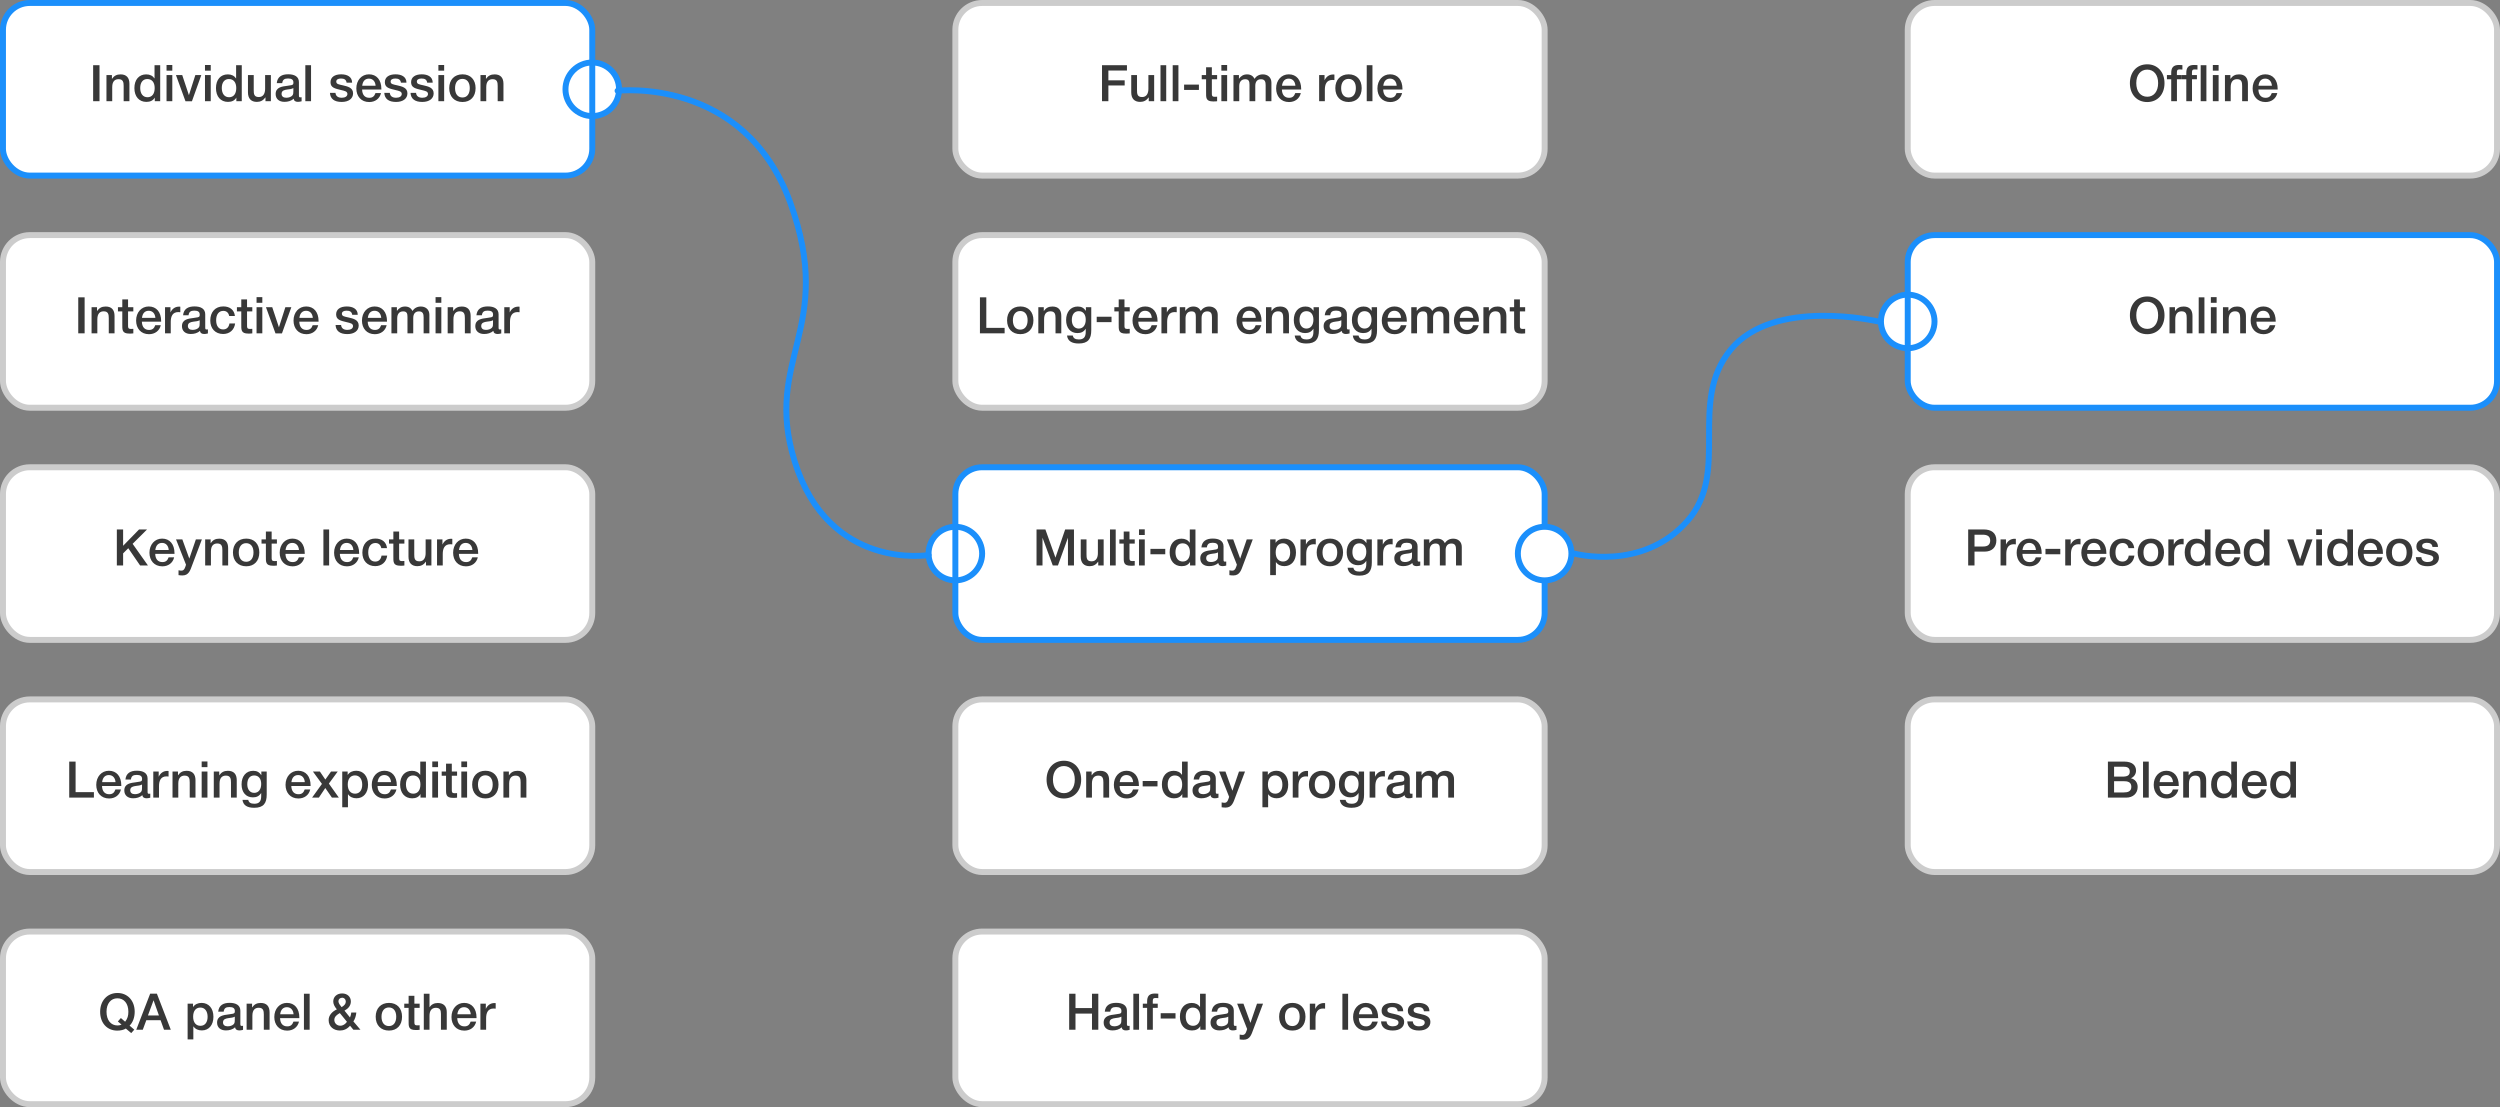 <svg width="100%"
     height="100%"
     viewBox="0 0 840 372"
     fill="none"
     xmlns="http://www.w3.org/2000/svg">
  <rect x="0" y="0" width="840" height="372" fill="#808080" stroke="none"/>
  <rect x="1"
        y="1"
        width="198"
        height="58"
        rx="9"
        fill="white" />
  <path d="M33.434 21.896H31.292V34H33.434V21.896ZM37.604 25.228H35.768V34H37.706V29.274C37.706 27.251 38.675 26.605 39.848 26.605C41.395 26.605 41.548 27.693 41.548 28.9V34H43.486V28.152C43.486 26.163 42.534 24.99 40.511 24.99C39.202 24.99 38.335 25.466 37.604 26.52V25.228ZM53.826 21.896H51.922V26.367C51.31 25.466 50.375 24.99 49.134 24.99C46.703 24.99 45.156 26.775 45.156 29.597C45.156 32.436 46.72 34.238 49.202 34.238C50.511 34.238 51.463 33.745 52.007 32.793V34H53.826V21.896ZM49.491 26.554C51.055 26.554 51.973 27.676 51.973 29.597C51.973 31.535 51.072 32.674 49.559 32.674C48.046 32.674 47.111 31.484 47.111 29.563C47.111 27.693 48.029 26.554 49.491 26.554ZM57.895 21.845H55.957V23.749H57.895V21.845ZM57.895 25.228H55.957V34H57.895V25.228ZM59.122 25.228L62.318 34.017H64.494L67.639 25.228H65.633L63.474 31.977L61.23 25.228H59.122ZM70.811 21.845H68.873V23.749H70.811V21.845ZM70.811 25.228H68.873V34H70.811V25.228ZM81.235 21.896H79.331V26.367C78.719 25.466 77.784 24.99 76.543 24.99C74.112 24.99 72.565 26.775 72.565 29.597C72.565 32.436 74.129 34.238 76.611 34.238C77.92 34.238 78.872 33.745 79.416 32.793V34H81.235V21.896ZM76.9 26.554C78.464 26.554 79.382 27.676 79.382 29.597C79.382 31.535 78.481 32.674 76.968 32.674C75.455 32.674 74.52 31.484 74.52 29.563C74.52 27.693 75.438 26.554 76.9 26.554ZM91.016 25.228H89.078V29.869C89.078 31.314 88.517 32.606 86.97 32.606C85.321 32.606 85.253 31.518 85.253 30.243V25.228H83.315V31.042C83.315 33.099 84.369 34.238 86.307 34.238C87.531 34.238 88.449 33.745 89.197 32.691V34H91.016V25.228ZM92.992 27.931H94.828C94.981 26.792 95.525 26.367 96.783 26.367C98.007 26.367 98.585 26.792 98.585 27.693C98.585 28.016 98.551 28.22 98.466 28.322C98.279 28.577 97.888 28.662 96.545 28.832C94.794 29.053 92.618 29.274 92.618 31.603C92.618 33.218 93.757 34.221 95.576 34.221C96.732 34.221 97.854 33.932 98.653 33.167C98.789 33.932 99.333 34.221 100.081 34.221C100.455 34.221 100.727 34.187 101.339 34.034V32.674C101.101 32.708 101.033 32.708 100.897 32.708C100.54 32.708 100.438 32.572 100.438 32.062V27.608C100.438 25.721 98.908 24.956 96.834 24.956C94.692 24.956 93.213 25.772 92.992 27.931ZM98.568 29.597V30.634C98.568 31.161 98.585 31.739 98.177 32.147C97.735 32.589 96.987 32.844 96.188 32.844C95.185 32.844 94.607 32.368 94.607 31.535C94.607 30.379 95.627 30.209 96.528 30.073C97.225 29.971 97.939 29.954 98.568 29.597ZM104.512 21.896H102.591V34H104.512V21.896ZM118.308 27.778C118.308 25.789 116.642 24.973 114.636 24.973C112.392 24.973 111.049 25.959 111.049 27.625C111.049 29.512 112.63 29.767 114.636 30.26C115.741 30.532 116.727 30.685 116.727 31.569C116.727 32.351 115.979 32.844 114.84 32.844C113.633 32.844 112.817 32.351 112.715 31.195H110.862C110.964 33.201 112.324 34.255 114.806 34.255C117.152 34.255 118.631 33.133 118.631 31.365C118.631 29.427 116.761 29.036 115.231 28.679C113.82 28.356 112.987 28.288 112.987 27.404C112.987 26.758 113.565 26.384 114.551 26.384C115.588 26.384 116.319 26.707 116.455 27.778H118.308ZM128.024 31.263H126.171C125.78 32.385 125.151 32.861 124.08 32.861C122.584 32.861 121.717 31.858 121.666 30.09H128.143V29.886C128.143 26.86 126.545 24.973 123.978 24.973C121.513 24.973 119.728 26.962 119.728 29.716C119.728 32.334 121.343 34.289 124.046 34.289C126.018 34.289 127.582 33.184 128.024 31.263ZM126.205 28.798H121.7C121.887 27.251 122.686 26.418 123.961 26.418C125.236 26.418 126.086 27.319 126.205 28.798ZM136.57 27.778C136.57 25.789 134.904 24.973 132.898 24.973C130.654 24.973 129.311 25.959 129.311 27.625C129.311 29.512 130.892 29.767 132.898 30.26C134.003 30.532 134.989 30.685 134.989 31.569C134.989 32.351 134.241 32.844 133.102 32.844C131.895 32.844 131.079 32.351 130.977 31.195H129.124C129.226 33.201 130.586 34.255 133.068 34.255C135.414 34.255 136.893 33.133 136.893 31.365C136.893 29.427 135.023 29.036 133.493 28.679C132.082 28.356 131.249 28.288 131.249 27.404C131.249 26.758 131.827 26.384 132.813 26.384C133.85 26.384 134.581 26.707 134.717 27.778H136.57ZM145.385 27.778C145.385 25.789 143.719 24.973 141.713 24.973C139.469 24.973 138.126 25.959 138.126 27.625C138.126 29.512 139.707 29.767 141.713 30.26C142.818 30.532 143.804 30.685 143.804 31.569C143.804 32.351 143.056 32.844 141.917 32.844C140.71 32.844 139.894 32.351 139.792 31.195H137.939C138.041 33.201 139.401 34.255 141.883 34.255C144.229 34.255 145.708 33.133 145.708 31.365C145.708 29.427 143.838 29.036 142.308 28.679C140.897 28.356 140.064 28.288 140.064 27.404C140.064 26.758 140.642 26.384 141.628 26.384C142.665 26.384 143.396 26.707 143.532 27.778H145.385ZM149.237 21.845H147.299V23.749H149.237V21.845ZM149.237 25.228H147.299V34H149.237V25.228ZM155.411 24.973C152.691 24.973 150.94 26.792 150.94 29.614C150.94 32.47 152.674 34.272 155.411 34.272C158.097 34.272 159.797 32.47 159.797 29.614C159.797 26.775 158.097 24.973 155.411 24.973ZM155.377 26.503C156.907 26.503 157.842 27.676 157.842 29.597C157.842 31.569 156.924 32.759 155.394 32.759C153.83 32.759 152.895 31.586 152.895 29.614C152.895 27.693 153.847 26.503 155.377 26.503ZM163.278 25.228H161.442V34H163.38V29.274C163.38 27.251 164.349 26.605 165.522 26.605C167.069 26.605 167.222 27.693 167.222 28.9V34H169.16V28.152C169.16 26.163 168.208 24.99 166.185 24.99C164.876 24.99 164.009 25.466 163.278 26.52V25.228Z"
        fill="#383838" />
  <circle cx="199"
          cy="30"
          r="9"
          fill="white"
          stroke="#1B8FFB"
          stroke-width="2" />
  <rect x="1"
        y="1"
        width="198"
        height="58"
        rx="9"
        stroke="#1B8FFB"
        stroke-width="2" />
  <rect x="1"
        y="79"
        width="198"
        height="58"
        rx="9"
        fill="white" />
  <path d="M28.434 99.896H26.292V112H28.434V99.896ZM32.604 103.228H30.768V112H32.706V107.274C32.706 105.251 33.675 104.605 34.848 104.605C36.395 104.605 36.548 105.693 36.548 106.9V112H38.486V106.152C38.486 104.163 37.534 102.99 35.511 102.99C34.202 102.99 33.335 103.466 32.604 104.52V103.228ZM44.797 103.228H43.029V100.593H41.091V103.228H39.629V104.639H41.091V108.821C41.091 110.81 40.938 112.085 43.488 112.085C43.981 112.085 44.219 112.085 44.797 112.017V110.487C44.508 110.521 44.304 110.521 44.032 110.521C43.012 110.521 43.029 110.096 43.029 109.263V104.639H44.797V103.228ZM54.028 109.263H52.175C51.784 110.385 51.155 110.861 50.084 110.861C48.588 110.861 47.721 109.858 47.67 108.09H54.147V107.886C54.147 104.86 52.549 102.973 49.982 102.973C47.517 102.973 45.732 104.962 45.732 107.716C45.732 110.334 47.347 112.289 50.05 112.289C52.022 112.289 53.586 111.184 54.028 109.263ZM52.209 106.798H47.704C47.891 105.251 48.69 104.418 49.965 104.418C51.24 104.418 52.09 105.319 52.209 106.798ZM60.585 103.058C60.398 103.041 60.33 103.024 60.211 103.024C58.8 103.024 57.848 103.772 57.27 104.979V103.228H55.451V112H57.372V108.141C57.372 106.305 57.984 104.86 59.905 104.86C60.109 104.86 60.245 104.877 60.585 104.911V103.058ZM61.512 105.931H63.348C63.501 104.792 64.045 104.367 65.303 104.367C66.527 104.367 67.105 104.792 67.105 105.693C67.105 106.016 67.071 106.22 66.986 106.322C66.799 106.577 66.408 106.662 65.065 106.832C63.314 107.053 61.138 107.274 61.138 109.603C61.138 111.218 62.277 112.221 64.096 112.221C65.252 112.221 66.374 111.932 67.173 111.167C67.309 111.932 67.853 112.221 68.601 112.221C68.975 112.221 69.247 112.187 69.859 112.034V110.674C69.621 110.708 69.553 110.708 69.417 110.708C69.06 110.708 68.958 110.572 68.958 110.062V105.608C68.958 103.721 67.428 102.956 65.354 102.956C63.212 102.956 61.733 103.772 61.512 105.931ZM67.088 107.597V108.634C67.088 109.161 67.105 109.739 66.697 110.147C66.255 110.589 65.507 110.844 64.708 110.844C63.705 110.844 63.127 110.368 63.127 109.535C63.127 108.379 64.147 108.209 65.048 108.073C65.745 107.971 66.459 107.954 67.088 107.597ZM78.999 108.685H77.095C76.891 109.977 76.126 110.691 74.97 110.691C73.491 110.691 72.624 109.535 72.624 107.597C72.624 105.642 73.542 104.452 75.038 104.452C76.092 104.452 76.789 105.064 77.01 106.169H78.931C78.71 104.146 77.265 102.956 75.021 102.956C72.352 102.956 70.652 104.809 70.652 107.699C70.652 110.351 72.301 112.221 74.97 112.221C77.163 112.221 78.727 110.844 78.999 108.685ZM84.774 103.228H83.006V100.593H81.068V103.228H79.606V104.639H81.068V108.821C81.068 110.81 80.915 112.085 83.465 112.085C83.958 112.085 84.196 112.085 84.774 112.017V110.487C84.485 110.521 84.281 110.521 84.009 110.521C82.989 110.521 83.006 110.096 83.006 109.263V104.639H84.774V103.228ZM88.14 99.845H86.202V101.749H88.14V99.845ZM88.14 103.228H86.202V112H88.14V103.228ZM89.367 103.228L92.563 112.017H94.739L97.884 103.228H95.878L93.719 109.977L91.475 103.228H89.367ZM106.921 109.263H105.068C104.677 110.385 104.048 110.861 102.977 110.861C101.481 110.861 100.614 109.858 100.563 108.09H107.04V107.886C107.04 104.86 105.442 102.973 102.875 102.973C100.41 102.973 98.625 104.962 98.625 107.716C98.625 110.334 100.24 112.289 102.943 112.289C104.915 112.289 106.479 111.184 106.921 109.263ZM105.102 106.798H100.597C100.784 105.251 101.583 104.418 102.858 104.418C104.133 104.418 104.983 105.319 105.102 106.798ZM120.198 105.778C120.198 103.789 118.532 102.973 116.526 102.973C114.282 102.973 112.939 103.959 112.939 105.625C112.939 107.512 114.52 107.767 116.526 108.26C117.631 108.532 118.617 108.685 118.617 109.569C118.617 110.351 117.869 110.844 116.73 110.844C115.523 110.844 114.707 110.351 114.605 109.195H112.752C112.854 111.201 114.214 112.255 116.696 112.255C119.042 112.255 120.521 111.133 120.521 109.365C120.521 107.427 118.651 107.036 117.121 106.679C115.71 106.356 114.877 106.288 114.877 105.404C114.877 104.758 115.455 104.384 116.441 104.384C117.478 104.384 118.209 104.707 118.345 105.778H120.198ZM129.914 109.263H128.061C127.67 110.385 127.041 110.861 125.97 110.861C124.474 110.861 123.607 109.858 123.556 108.09H130.033V107.886C130.033 104.86 128.435 102.973 125.868 102.973C123.403 102.973 121.618 104.962 121.618 107.716C121.618 110.334 123.233 112.289 125.936 112.289C127.908 112.289 129.472 111.184 129.914 109.263ZM128.095 106.798H123.59C123.777 105.251 124.576 104.418 125.851 104.418C127.126 104.418 127.976 105.319 128.095 106.798ZM133.359 103.228H131.523V112H133.461V106.951C133.461 105.591 134.107 104.622 135.467 104.622C136.759 104.622 136.912 105.455 136.912 106.509V112H138.85V106.849C138.85 105.472 139.496 104.622 140.771 104.622C142.114 104.622 142.335 105.54 142.335 106.611V112H144.273V105.778C144.273 103.976 142.998 102.99 141.4 102.99C140.176 102.99 139.241 103.517 138.561 104.486C138.153 103.517 137.252 102.99 136.113 102.99C134.889 102.99 134.056 103.517 133.359 104.469V103.228ZM148.287 99.845H146.349V101.749H148.287V99.845ZM148.287 103.228H146.349V112H148.287V103.228ZM152.252 103.228H150.416V112H152.354V107.274C152.354 105.251 153.323 104.605 154.496 104.605C156.043 104.605 156.196 105.693 156.196 106.9V112H158.134V106.152C158.134 104.163 157.182 102.99 155.159 102.99C153.85 102.99 152.983 103.466 152.252 104.52V103.228ZM160.076 105.931H161.912C162.065 104.792 162.609 104.367 163.867 104.367C165.091 104.367 165.669 104.792 165.669 105.693C165.669 106.016 165.635 106.22 165.55 106.322C165.363 106.577 164.972 106.662 163.629 106.832C161.878 107.053 159.702 107.274 159.702 109.603C159.702 111.218 160.841 112.221 162.66 112.221C163.816 112.221 164.938 111.932 165.737 111.167C165.873 111.932 166.417 112.221 167.165 112.221C167.539 112.221 167.811 112.187 168.423 112.034V110.674C168.185 110.708 168.117 110.708 167.981 110.708C167.624 110.708 167.522 110.572 167.522 110.062V105.608C167.522 103.721 165.992 102.956 163.918 102.956C161.776 102.956 160.297 103.772 160.076 105.931ZM165.652 107.597V108.634C165.652 109.161 165.669 109.739 165.261 110.147C164.819 110.589 164.071 110.844 163.272 110.844C162.269 110.844 161.691 110.368 161.691 109.535C161.691 108.379 162.711 108.209 163.612 108.073C164.309 107.971 165.023 107.954 165.652 107.597ZM174.571 103.058C174.384 103.041 174.316 103.024 174.197 103.024C172.786 103.024 171.834 103.772 171.256 104.979V103.228H169.437V112H171.358V108.141C171.358 106.305 171.97 104.86 173.891 104.86C174.095 104.86 174.231 104.877 174.571 104.911V103.058Z"
        fill="#383838" />
  <rect x="1"
        y="79"
        width="198"
        height="58"
        rx="9"
        stroke="#CCCCCC"
        stroke-width="2" />
  <rect x="1"
        y="157"
        width="198"
        height="58"
        rx="9"
        fill="white" />
  <path d="M49.407 177.896H46.721L41.366 183.387V177.896H39.258V190H41.366V185.937L43.1 184.203L47.078 190H49.713L44.562 182.724L49.407 177.896ZM58.512 187.263H56.659C56.268 188.385 55.639 188.861 54.568 188.861C53.072 188.861 52.205 187.858 52.154 186.09H58.631V185.886C58.631 182.86 57.033 180.973 54.466 180.973C52.001 180.973 50.216 182.962 50.216 185.716C50.216 188.334 51.831 190.289 54.534 190.289C56.506 190.289 58.07 189.184 58.512 187.263ZM56.693 184.798H52.188C52.375 183.251 53.174 182.418 54.449 182.418C55.724 182.418 56.574 183.319 56.693 184.798ZM67.839 181.228H65.816L63.606 187.688L61.26 181.228H59.135L62.501 189.745C62.246 190.51 61.991 191.734 61.005 191.734C60.767 191.734 60.512 191.717 59.985 191.615V193.247C60.648 193.332 60.92 193.349 61.328 193.349C63.487 193.349 63.963 191.513 64.592 189.83L67.839 181.228ZM70.772 181.228H68.936V190H70.874V185.274C70.874 183.251 71.843 182.605 73.016 182.605C74.563 182.605 74.716 183.693 74.716 184.9V190H76.654V184.152C76.654 182.163 75.702 180.99 73.679 180.99C72.37 180.99 71.503 181.466 70.772 182.52V181.228ZM82.744 180.973C80.024 180.973 78.273 182.792 78.273 185.614C78.273 188.47 80.007 190.272 82.744 190.272C85.43 190.272 87.13 188.47 87.13 185.614C87.13 182.775 85.43 180.973 82.744 180.973ZM82.71 182.503C84.24 182.503 85.175 183.676 85.175 185.597C85.175 187.569 84.257 188.759 82.727 188.759C81.163 188.759 80.228 187.586 80.228 185.614C80.228 183.693 81.18 182.503 82.71 182.503ZM93.042 181.228H91.274V178.593H89.336V181.228H87.874V182.639H89.336V186.821C89.336 188.81 89.183 190.085 91.733 190.085C92.226 190.085 92.464 190.085 93.042 190.017V188.487C92.753 188.521 92.549 188.521 92.277 188.521C91.257 188.521 91.274 188.096 91.274 187.263V182.639H93.042V181.228ZM102.273 187.263H100.42C100.029 188.385 99.4 188.861 98.329 188.861C96.833 188.861 95.966 187.858 95.915 186.09H102.392V185.886C102.392 182.86 100.794 180.973 98.227 180.973C95.762 180.973 93.977 182.962 93.977 185.716C93.977 188.334 95.592 190.289 98.295 190.289C100.267 190.289 101.831 189.184 102.273 187.263ZM100.454 184.798H95.949C96.136 183.251 96.935 182.418 98.21 182.418C99.485 182.418 100.335 183.319 100.454 184.798ZM110.586 177.896H108.665V190H110.586V177.896ZM120.552 187.263H118.699C118.308 188.385 117.679 188.861 116.608 188.861C115.112 188.861 114.245 187.858 114.194 186.09H120.671V185.886C120.671 182.86 119.073 180.973 116.506 180.973C114.041 180.973 112.256 182.962 112.256 185.716C112.256 188.334 113.871 190.289 116.574 190.289C118.546 190.289 120.11 189.184 120.552 187.263ZM118.733 184.798H114.228C114.415 183.251 115.214 182.418 116.489 182.418C117.764 182.418 118.614 183.319 118.733 184.798ZM130.1 186.685H128.196C127.992 187.977 127.227 188.691 126.071 188.691C124.592 188.691 123.725 187.535 123.725 185.597C123.725 183.642 124.643 182.452 126.139 182.452C127.193 182.452 127.89 183.064 128.111 184.169H130.032C129.811 182.146 128.366 180.956 126.122 180.956C123.453 180.956 121.753 182.809 121.753 185.699C121.753 188.351 123.402 190.221 126.071 190.221C128.264 190.221 129.828 188.844 130.1 186.685ZM135.874 181.228H134.106V178.593H132.168V181.228H130.706V182.639H132.168V186.821C132.168 188.81 132.015 190.085 134.565 190.085C135.058 190.085 135.296 190.085 135.874 190.017V188.487C135.585 188.521 135.381 188.521 135.109 188.521C134.089 188.521 134.106 188.096 134.106 187.263V182.639H135.874V181.228ZM144.952 181.228H143.014V185.869C143.014 187.314 142.453 188.606 140.906 188.606C139.257 188.606 139.189 187.518 139.189 186.243V181.228H137.251V187.042C137.251 189.099 138.305 190.238 140.243 190.238C141.467 190.238 142.385 189.745 143.133 188.691V190H144.952V181.228ZM151.977 181.058C151.79 181.041 151.722 181.024 151.603 181.024C150.192 181.024 149.24 181.772 148.662 182.979V181.228H146.843V190H148.764V186.141C148.764 184.305 149.376 182.86 151.297 182.86C151.501 182.86 151.637 182.877 151.977 182.911V181.058ZM160.545 187.263H158.692C158.301 188.385 157.672 188.861 156.601 188.861C155.105 188.861 154.238 187.858 154.187 186.09H160.664V185.886C160.664 182.86 159.066 180.973 156.499 180.973C154.034 180.973 152.249 182.962 152.249 185.716C152.249 188.334 153.864 190.289 156.567 190.289C158.539 190.289 160.103 189.184 160.545 187.263ZM158.726 184.798H154.221C154.408 183.251 155.207 182.418 156.482 182.418C157.757 182.418 158.607 183.319 158.726 184.798Z"
        fill="#383838" />
  <rect x="1"
        y="157"
        width="198"
        height="58"
        rx="9"
        stroke="#CCCCCC"
        stroke-width="2" />
  <rect x="1"
        y="235"
        width="198"
        height="58"
        rx="9"
        fill="white" />
  <path d="M31.554 266.164H25.4V255.896H23.258V268H31.554V266.164ZM40.636 265.263H38.783C38.392 266.385 37.763 266.861 36.692 266.861C35.196 266.861 34.329 265.858 34.278 264.09H40.755V263.886C40.755 260.86 39.157 258.973 36.59 258.973C34.125 258.973 32.34 260.962 32.34 263.716C32.34 266.334 33.955 268.289 36.658 268.289C38.63 268.289 40.194 267.184 40.636 265.263ZM38.817 262.798H34.312C34.499 261.251 35.298 260.418 36.573 260.418C37.848 260.418 38.698 261.319 38.817 262.798ZM42.143 261.931H43.979C44.132 260.792 44.676 260.367 45.934 260.367C47.158 260.367 47.736 260.792 47.736 261.693C47.736 262.016 47.702 262.22 47.617 262.322C47.43 262.577 47.039 262.662 45.696 262.832C43.945 263.053 41.769 263.274 41.769 265.603C41.769 267.218 42.908 268.221 44.727 268.221C45.883 268.221 47.005 267.932 47.804 267.167C47.94 267.932 48.484 268.221 49.232 268.221C49.606 268.221 49.878 268.187 50.49 268.034V266.674C50.252 266.708 50.184 266.708 50.048 266.708C49.691 266.708 49.589 266.572 49.589 266.062V261.608C49.589 259.721 48.059 258.956 45.985 258.956C43.843 258.956 42.364 259.772 42.143 261.931ZM47.719 263.597V264.634C47.719 265.161 47.736 265.739 47.328 266.147C46.886 266.589 46.138 266.844 45.339 266.844C44.336 266.844 43.758 266.368 43.758 265.535C43.758 264.379 44.778 264.209 45.679 264.073C46.376 263.971 47.09 263.954 47.719 263.597ZM56.638 259.058C56.451 259.041 56.383 259.024 56.264 259.024C54.853 259.024 53.901 259.772 53.323 260.979V259.228H51.504V268H53.425V264.141C53.425 262.305 54.037 260.86 55.958 260.86C56.162 260.86 56.298 260.877 56.638 260.911V259.058ZM59.803 259.228H57.967V268H59.905V263.274C59.905 261.251 60.874 260.605 62.047 260.605C63.594 260.605 63.747 261.693 63.747 262.9V268H65.685V262.152C65.685 260.163 64.733 258.99 62.71 258.99C61.401 258.99 60.534 259.466 59.803 260.52V259.228ZM69.7 255.845H67.762V257.749H69.7V255.845ZM69.7 259.228H67.762V268H69.7V259.228ZM73.665 259.228H71.829V268H73.767V263.274C73.767 261.251 74.736 260.605 75.909 260.605C77.456 260.605 77.609 261.693 77.609 262.9V268H79.547V262.152C79.547 260.163 78.595 258.99 76.572 258.99C75.263 258.99 74.396 259.466 73.665 260.52V259.228ZM89.615 259.228H87.813V260.452C87.116 259.466 86.351 258.99 85.076 258.99C82.713 258.99 81.166 260.792 81.166 263.546C81.166 266.215 82.645 267.915 84.974 267.915C86.232 267.915 87.099 267.473 87.762 266.436V267.473C87.762 269.275 87.065 270.057 85.45 270.057C84.226 270.057 83.597 269.649 83.41 268.748H81.472C81.693 270.533 83.019 271.417 85.399 271.417C88.561 271.417 89.615 269.87 89.615 266.98V259.228ZM85.416 260.554C86.878 260.554 87.762 261.625 87.762 263.41C87.762 265.246 86.861 266.402 85.416 266.402C84.005 266.402 83.087 265.28 83.087 263.512C83.087 261.659 83.954 260.554 85.416 260.554ZM104.236 265.263H102.383C101.992 266.385 101.363 266.861 100.292 266.861C98.796 266.861 97.929 265.858 97.878 264.09H104.355V263.886C104.355 260.86 102.757 258.973 100.19 258.973C97.725 258.973 95.94 260.962 95.94 263.716C95.94 266.334 97.555 268.289 100.258 268.289C102.23 268.289 103.794 267.184 104.236 265.263ZM102.417 262.798H97.912C98.099 261.251 98.898 260.418 100.173 260.418C101.448 260.418 102.298 261.319 102.417 262.798ZM108.175 263.393L104.86 268H107.138L109.297 264.77L111.524 268H113.853L110.504 263.291L113.479 259.228H111.235L109.314 261.931L107.478 259.228H105.132L108.175 263.393ZM116.812 259.228H114.993V271.247H116.914V266.844C117.611 267.813 118.58 268.221 119.77 268.221C122.133 268.221 123.663 266.419 123.663 263.648C123.663 260.809 122.099 258.973 119.668 258.973C118.529 258.973 117.424 259.415 116.812 260.401V259.228ZM119.277 260.537C120.773 260.537 121.708 261.744 121.708 263.648C121.708 265.518 120.79 266.674 119.311 266.674C117.764 266.674 116.846 265.518 116.846 263.614C116.846 261.693 117.747 260.537 119.277 260.537ZM133.206 265.263H131.353C130.962 266.385 130.333 266.861 129.262 266.861C127.766 266.861 126.899 265.858 126.848 264.09H133.325V263.886C133.325 260.86 131.727 258.973 129.16 258.973C126.695 258.973 124.91 260.962 124.91 263.716C124.91 266.334 126.525 268.289 129.228 268.289C131.2 268.289 132.764 267.184 133.206 265.263ZM131.387 262.798H126.882C127.069 261.251 127.868 260.418 129.143 260.418C130.418 260.418 131.268 261.319 131.387 262.798ZM143.111 255.896H141.207V260.367C140.595 259.466 139.66 258.99 138.419 258.99C135.988 258.99 134.441 260.775 134.441 263.597C134.441 266.436 136.005 268.238 138.487 268.238C139.796 268.238 140.748 267.745 141.292 266.793V268H143.111V255.896ZM138.776 260.554C140.34 260.554 141.258 261.676 141.258 263.597C141.258 265.535 140.357 266.674 138.844 266.674C137.331 266.674 136.396 265.484 136.396 263.563C136.396 261.693 137.314 260.554 138.776 260.554ZM147.18 255.845H145.242V257.749H147.18V255.845ZM147.18 259.228H145.242V268H147.18V259.228ZM153.575 259.228H151.807V256.593H149.869V259.228H148.407V260.639H149.869V264.821C149.869 266.81 149.716 268.085 152.266 268.085C152.759 268.085 152.997 268.085 153.575 268.017V266.487C153.286 266.521 153.082 266.521 152.81 266.521C151.79 266.521 151.807 266.096 151.807 265.263V260.639H153.575V259.228ZM156.942 255.845H155.004V257.749H156.942V255.845ZM156.942 259.228H155.004V268H156.942V259.228ZM163.116 258.973C160.396 258.973 158.645 260.792 158.645 263.614C158.645 266.47 160.379 268.272 163.116 268.272C165.802 268.272 167.502 266.47 167.502 263.614C167.502 260.775 165.802 258.973 163.116 258.973ZM163.082 260.503C164.612 260.503 165.547 261.676 165.547 263.597C165.547 265.569 164.629 266.759 163.099 266.759C161.535 266.759 160.6 265.586 160.6 263.614C160.6 261.693 161.552 260.503 163.082 260.503ZM170.983 259.228H169.147V268H171.085V263.274C171.085 261.251 172.054 260.605 173.227 260.605C174.774 260.605 174.927 261.693 174.927 262.9V268H176.865V262.152C176.865 260.163 175.913 258.99 173.89 258.99C172.581 258.99 171.714 259.466 170.983 260.52V259.228Z"
        fill="#383838" />
  <rect x="1"
        y="235"
        width="198"
        height="58"
        rx="9"
        stroke="#CCCCCC"
        stroke-width="2" />
  <rect x="1"
        y="313"
        width="198"
        height="58"
        rx="9"
        fill="white" />
  <path d="M45.121 345.966L43.54 344.606C44.628 343.569 45.257 341.869 45.257 339.931C45.257 336.225 42.877 333.641 39.477 333.641C36.043 333.641 33.646 336.242 33.646 339.982C33.646 343.739 35.992 346.289 39.409 346.289C40.497 346.289 41.551 346.051 42.282 345.592L44.084 347.122L45.121 345.966ZM42.044 343.297L40.616 342.056L39.596 343.212L40.837 344.266C40.378 344.47 40.004 344.555 39.477 344.555C37.233 344.555 35.788 342.753 35.788 339.948C35.788 337.211 37.233 335.426 39.443 335.426C41.687 335.426 43.132 337.194 43.132 339.948C43.132 341.274 42.86 342.26 42.044 343.297ZM52.716 333.879H50.455L45.78 346H47.973L49.163 342.787H53.957L55.113 346H57.391L52.716 333.879ZM53.396 341.189H49.707L51.594 336.089L53.396 341.189ZM64.859 337.228H63.04V349.247H64.961V344.844C65.658 345.813 66.627 346.221 67.817 346.221C70.18 346.221 71.71 344.419 71.71 341.648C71.71 338.809 70.146 336.973 67.715 336.973C66.576 336.973 65.471 337.415 64.859 338.401V337.228ZM67.324 338.537C68.82 338.537 69.755 339.744 69.755 341.648C69.755 343.518 68.837 344.674 67.358 344.674C65.811 344.674 64.893 343.518 64.893 341.614C64.893 339.693 65.794 338.537 67.324 338.537ZM73.314 339.931H75.15C75.303 338.792 75.847 338.367 77.105 338.367C78.329 338.367 78.907 338.792 78.907 339.693C78.907 340.016 78.873 340.22 78.788 340.322C78.601 340.577 78.21 340.662 76.867 340.832C75.116 341.053 72.94 341.274 72.94 343.603C72.94 345.218 74.079 346.221 75.898 346.221C77.054 346.221 78.176 345.932 78.975 345.167C79.111 345.932 79.655 346.221 80.403 346.221C80.777 346.221 81.049 346.187 81.661 346.034V344.674C81.423 344.708 81.355 344.708 81.219 344.708C80.862 344.708 80.76 344.572 80.76 344.062V339.608C80.76 337.721 79.23 336.956 77.156 336.956C75.014 336.956 73.535 337.772 73.314 339.931ZM78.89 341.597V342.634C78.89 343.161 78.907 343.739 78.499 344.147C78.057 344.589 77.309 344.844 76.51 344.844C75.507 344.844 74.929 344.368 74.929 343.535C74.929 342.379 75.949 342.209 76.85 342.073C77.547 341.971 78.261 341.954 78.89 341.597ZM84.698 337.228H82.862V346H84.8V341.274C84.8 339.251 85.769 338.605 86.942 338.605C88.489 338.605 88.642 339.693 88.642 340.9V346H90.58V340.152C90.58 338.163 89.628 336.99 87.605 336.99C86.296 336.99 85.429 337.466 84.698 338.52V337.228ZM100.461 343.263H98.608C98.217 344.385 97.588 344.861 96.517 344.861C95.021 344.861 94.154 343.858 94.103 342.09H100.58V341.886C100.58 338.86 98.982 336.973 96.415 336.973C93.95 336.973 92.165 338.962 92.165 341.716C92.165 344.334 93.78 346.289 96.483 346.289C98.455 346.289 100.019 345.184 100.461 343.263ZM98.642 340.798H94.137C94.324 339.251 95.123 338.418 96.398 338.418C97.673 338.418 98.523 339.319 98.642 340.798ZM104.042 333.896H102.121V346H104.042V333.896ZM119.725 340.22H118.025C117.957 340.781 117.838 341.359 117.6 341.869L115.747 339.574C116.954 338.928 117.889 337.925 117.889 336.48C117.889 334.916 116.665 333.794 114.965 333.794C113.214 333.794 111.973 334.916 111.973 336.48C111.973 337.33 112.33 338.112 113.18 339.149C111.684 339.846 110.426 341.07 110.426 342.753C110.426 344.98 112.143 346.255 114.217 346.255C115.407 346.255 116.631 345.813 117.617 344.64L118.739 346H121.119L118.739 343.195C119.317 342.379 119.64 341.206 119.725 340.22ZM114.778 338.401L114.71 338.316C114.302 337.806 113.707 337.092 113.707 336.429C113.707 335.749 114.251 335.239 114.965 335.239C115.679 335.239 116.189 335.783 116.189 336.531C116.189 337.245 115.781 337.806 114.778 338.401ZM114.183 340.39L116.58 343.331C116.019 344.079 115.322 344.64 114.319 344.64C113.214 344.64 112.33 343.773 112.33 342.702C112.33 341.546 113.299 340.9 114.183 340.39ZM130.703 336.973C127.983 336.973 126.232 338.792 126.232 341.614C126.232 344.47 127.966 346.272 130.703 346.272C133.389 346.272 135.089 344.47 135.089 341.614C135.089 338.775 133.389 336.973 130.703 336.973ZM130.669 338.503C132.199 338.503 133.134 339.676 133.134 341.597C133.134 343.569 132.216 344.759 130.686 344.759C129.122 344.759 128.187 343.586 128.187 341.614C128.187 339.693 129.139 338.503 130.669 338.503ZM141.001 337.228H139.233V334.593H137.295V337.228H135.833V338.639H137.295V342.821C137.295 344.81 137.142 346.085 139.692 346.085C140.185 346.085 140.423 346.085 141.001 346.017V344.487C140.712 344.521 140.508 344.521 140.236 344.521C139.216 344.521 139.233 344.096 139.233 343.263V338.639H141.001V337.228ZM144.316 333.896H142.395V346H144.316V341.291C144.316 339.812 144.877 338.622 146.458 338.622C147.903 338.622 148.158 339.506 148.158 340.679V346H150.113V340.05C150.113 338.027 148.957 337.007 147.087 337.007C145.88 337.007 144.945 337.5 144.316 338.435V333.896ZM159.994 343.263H158.141C157.75 344.385 157.121 344.861 156.05 344.861C154.554 344.861 153.687 343.858 153.636 342.09H160.113V341.886C160.113 338.86 158.515 336.973 155.948 336.973C153.483 336.973 151.698 338.962 151.698 341.716C151.698 344.334 153.313 346.289 156.016 346.289C157.988 346.289 159.552 345.184 159.994 343.263ZM158.175 340.798H153.67C153.857 339.251 154.656 338.418 155.931 338.418C157.206 338.418 158.056 339.319 158.175 340.798ZM166.55 337.058C166.363 337.041 166.295 337.024 166.176 337.024C164.765 337.024 163.813 337.772 163.235 338.979V337.228H161.416V346H163.337V342.141C163.337 340.305 163.949 338.86 165.87 338.86C166.074 338.86 166.21 338.877 166.55 338.911V337.058Z"
        fill="#383838" />
  <rect x="1"
        y="313"
        width="198"
        height="58"
        rx="9"
        stroke="#CCCCCC"
        stroke-width="2" />
  <rect x="321"
        y="1"
        width="198"
        height="58"
        rx="9"
        fill="white" />
  <path d="M378.656 21.896H370.275V34H372.417V28.713H377.891V26.996H372.417V23.698H378.656V21.896ZM387.798 25.228H385.86V29.869C385.86 31.314 385.299 32.606 383.752 32.606C382.103 32.606 382.035 31.518 382.035 30.243V25.228H380.097V31.042C380.097 33.099 381.151 34.238 383.089 34.238C384.313 34.238 385.231 33.745 385.979 32.691V34H387.798V25.228ZM391.848 21.896H389.927V34H391.848V21.896ZM395.948 21.896H394.027V34H395.948V21.896ZM402.837 28.424H397.856V30.226H402.837V28.424ZM408.951 25.228H407.183V22.593H405.245V25.228H403.783V26.639H405.245V30.821C405.245 32.81 405.092 34.085 407.642 34.085C408.135 34.085 408.373 34.085 408.951 34.017V32.487C408.662 32.521 408.458 32.521 408.186 32.521C407.166 32.521 407.183 32.096 407.183 31.263V26.639H408.951V25.228ZM412.318 21.845H410.38V23.749H412.318V21.845ZM412.318 25.228H410.38V34H412.318V25.228ZM416.282 25.228H414.446V34H416.384V28.951C416.384 27.591 417.03 26.622 418.39 26.622C419.682 26.622 419.835 27.455 419.835 28.509V34H421.773V28.849C421.773 27.472 422.419 26.622 423.694 26.622C425.037 26.622 425.258 27.54 425.258 28.611V34H427.196V27.778C427.196 25.976 425.921 24.99 424.323 24.99C423.099 24.99 422.164 25.517 421.484 26.486C421.076 25.517 420.175 24.99 419.036 24.99C417.812 24.99 416.979 25.517 416.282 26.469V25.228ZM437.075 31.263H435.222C434.831 32.385 434.202 32.861 433.131 32.861C431.635 32.861 430.768 31.858 430.717 30.09H437.194V29.886C437.194 26.86 435.596 24.973 433.029 24.973C430.564 24.973 428.779 26.962 428.779 29.716C428.779 32.334 430.394 34.289 433.097 34.289C435.069 34.289 436.633 33.184 437.075 31.263ZM435.256 28.798H430.751C430.938 27.251 431.737 26.418 433.012 26.418C434.287 26.418 435.137 27.319 435.256 28.798ZM448.363 25.058C448.176 25.041 448.108 25.024 447.989 25.024C446.578 25.024 445.626 25.772 445.048 26.979V25.228H443.229V34H445.15V30.141C445.15 28.305 445.762 26.86 447.683 26.86C447.887 26.86 448.023 26.877 448.363 26.911V25.058ZM453.14 24.973C450.42 24.973 448.669 26.792 448.669 29.614C448.669 32.47 450.403 34.272 453.14 34.272C455.826 34.272 457.526 32.47 457.526 29.614C457.526 26.775 455.826 24.973 453.14 24.973ZM453.106 26.503C454.636 26.503 455.571 27.676 455.571 29.597C455.571 31.569 454.653 32.759 453.123 32.759C451.559 32.759 450.624 31.586 450.624 29.614C450.624 27.693 451.576 26.503 453.106 26.503ZM461.143 21.896H459.222V34H461.143V21.896ZM471.108 31.263H469.255C468.864 32.385 468.235 32.861 467.164 32.861C465.668 32.861 464.801 31.858 464.75 30.09H471.227V29.886C471.227 26.86 469.629 24.973 467.062 24.973C464.597 24.973 462.812 26.962 462.812 29.716C462.812 32.334 464.427 34.289 467.13 34.289C469.102 34.289 470.666 33.184 471.108 31.263ZM469.289 28.798H464.784C464.971 27.251 465.77 26.418 467.045 26.418C468.32 26.418 469.17 27.319 469.289 28.798Z"
        fill="#383838" />
  <rect x="321"
        y="1"
        width="198"
        height="58"
        rx="9"
        stroke="#CCCCCC"
        stroke-width="2" />
  <rect x="321"
        y="79"
        width="198"
        height="58"
        rx="9"
        fill="white" />
  <path d="M337.554 110.164H331.4V99.896H329.258V112H337.554V110.164ZM342.845 102.973C340.125 102.973 338.374 104.792 338.374 107.614C338.374 110.47 340.108 112.272 342.845 112.272C345.531 112.272 347.231 110.47 347.231 107.614C347.231 104.775 345.531 102.973 342.845 102.973ZM342.811 104.503C344.341 104.503 345.276 105.676 345.276 107.597C345.276 109.569 344.358 110.759 342.828 110.759C341.264 110.759 340.329 109.586 340.329 107.614C340.329 105.693 341.281 104.503 342.811 104.503ZM350.712 103.228H348.876V112H350.814V107.274C350.814 105.251 351.783 104.605 352.956 104.605C354.503 104.605 354.656 105.693 354.656 106.9V112H356.594V106.152C356.594 104.163 355.642 102.99 353.619 102.99C352.31 102.99 351.443 103.466 350.712 104.52V103.228ZM366.662 103.228H364.86V104.452C364.163 103.466 363.398 102.99 362.123 102.99C359.76 102.99 358.213 104.792 358.213 107.546C358.213 110.215 359.692 111.915 362.021 111.915C363.279 111.915 364.146 111.473 364.809 110.436V111.473C364.809 113.275 364.112 114.057 362.497 114.057C361.273 114.057 360.644 113.649 360.457 112.748H358.519C358.74 114.533 360.066 115.417 362.446 115.417C365.608 115.417 366.662 113.87 366.662 110.98V103.228ZM362.463 104.554C363.925 104.554 364.809 105.625 364.809 107.41C364.809 109.246 363.908 110.402 362.463 110.402C361.052 110.402 360.134 109.28 360.134 107.512C360.134 105.659 361.001 104.554 362.463 104.554ZM373.475 106.424H368.494V108.226H373.475V106.424ZM379.589 103.228H377.821V100.593H375.883V103.228H374.421V104.639H375.883V108.821C375.883 110.81 375.73 112.085 378.28 112.085C378.773 112.085 379.011 112.085 379.589 112.017V110.487C379.3 110.521 379.096 110.521 378.824 110.521C377.804 110.521 377.821 110.096 377.821 109.263V104.639H379.589V103.228ZM388.82 109.263H386.967C386.576 110.385 385.947 110.861 384.876 110.861C383.38 110.861 382.513 109.858 382.462 108.09H388.939V107.886C388.939 104.86 387.341 102.973 384.774 102.973C382.309 102.973 380.524 104.962 380.524 107.716C380.524 110.334 382.139 112.289 384.842 112.289C386.814 112.289 388.378 111.184 388.82 109.263ZM387.001 106.798H382.496C382.683 105.251 383.482 104.418 384.757 104.418C386.032 104.418 386.882 105.319 387.001 106.798ZM395.377 103.058C395.19 103.041 395.122 103.024 395.003 103.024C393.592 103.024 392.64 103.772 392.062 104.979V103.228H390.243V112H392.164V108.141C392.164 106.305 392.776 104.86 394.697 104.86C394.901 104.86 395.037 104.877 395.377 104.911V103.058ZM398.242 103.228H396.406V112H398.344V106.951C398.344 105.591 398.99 104.622 400.35 104.622C401.642 104.622 401.795 105.455 401.795 106.509V112H403.733V106.849C403.733 105.472 404.379 104.622 405.654 104.622C406.997 104.622 407.218 105.54 407.218 106.611V112H409.156V105.778C409.156 103.976 407.881 102.99 406.283 102.99C405.059 102.99 404.124 103.517 403.444 104.486C403.036 103.517 402.135 102.99 400.996 102.99C399.772 102.99 398.939 103.517 398.242 104.469V103.228ZM423.767 109.263H421.914C421.523 110.385 420.894 110.861 419.823 110.861C418.327 110.861 417.46 109.858 417.409 108.09H423.886V107.886C423.886 104.86 422.288 102.973 419.721 102.973C417.256 102.973 415.471 104.962 415.471 107.716C415.471 110.334 417.086 112.289 419.789 112.289C421.761 112.289 423.325 111.184 423.767 109.263ZM421.948 106.798H417.443C417.63 105.251 418.429 104.418 419.704 104.418C420.979 104.418 421.829 105.319 421.948 106.798ZM427.212 103.228H425.376V112H427.314V107.274C427.314 105.251 428.283 104.605 429.456 104.605C431.003 104.605 431.156 105.693 431.156 106.9V112H433.094V106.152C433.094 104.163 432.142 102.99 430.119 102.99C428.81 102.99 427.943 103.466 427.212 104.52V103.228ZM443.162 103.228H441.36V104.452C440.663 103.466 439.898 102.99 438.623 102.99C436.26 102.99 434.713 104.792 434.713 107.546C434.713 110.215 436.192 111.915 438.521 111.915C439.779 111.915 440.646 111.473 441.309 110.436V111.473C441.309 113.275 440.612 114.057 438.997 114.057C437.773 114.057 437.144 113.649 436.957 112.748H435.019C435.24 114.533 436.566 115.417 438.946 115.417C442.108 115.417 443.162 113.87 443.162 110.98V103.228ZM438.963 104.554C440.425 104.554 441.309 105.625 441.309 107.41C441.309 109.246 440.408 110.402 438.963 110.402C437.552 110.402 436.634 109.28 436.634 107.512C436.634 105.659 437.501 104.554 438.963 104.554ZM445.113 105.931H446.949C447.102 104.792 447.646 104.367 448.904 104.367C450.128 104.367 450.706 104.792 450.706 105.693C450.706 106.016 450.672 106.22 450.587 106.322C450.4 106.577 450.009 106.662 448.666 106.832C446.915 107.053 444.739 107.274 444.739 109.603C444.739 111.218 445.878 112.221 447.697 112.221C448.853 112.221 449.975 111.932 450.774 111.167C450.91 111.932 451.454 112.221 452.202 112.221C452.576 112.221 452.848 112.187 453.46 112.034V110.674C453.222 110.708 453.154 110.708 453.018 110.708C452.661 110.708 452.559 110.572 452.559 110.062V105.608C452.559 103.721 451.029 102.956 448.955 102.956C446.813 102.956 445.334 103.772 445.113 105.931ZM450.689 107.597V108.634C450.689 109.161 450.706 109.739 450.298 110.147C449.856 110.589 449.108 110.844 448.309 110.844C447.306 110.844 446.728 110.368 446.728 109.535C446.728 108.379 447.748 108.209 448.649 108.073C449.346 107.971 450.06 107.954 450.689 107.597ZM462.685 103.228H460.883V104.452C460.186 103.466 459.421 102.99 458.146 102.99C455.783 102.99 454.236 104.792 454.236 107.546C454.236 110.215 455.715 111.915 458.044 111.915C459.302 111.915 460.169 111.473 460.832 110.436V111.473C460.832 113.275 460.135 114.057 458.52 114.057C457.296 114.057 456.667 113.649 456.48 112.748H454.542C454.763 114.533 456.089 115.417 458.469 115.417C461.631 115.417 462.685 113.87 462.685 110.98V103.228ZM458.486 104.554C459.948 104.554 460.832 105.625 460.832 107.41C460.832 109.246 459.931 110.402 458.486 110.402C457.075 110.402 456.157 109.28 456.157 107.512C456.157 105.659 457.024 104.554 458.486 104.554ZM472.575 109.263H470.722C470.331 110.385 469.702 110.861 468.631 110.861C467.135 110.861 466.268 109.858 466.217 108.09H472.694V107.886C472.694 104.86 471.096 102.973 468.529 102.973C466.064 102.973 464.279 104.962 464.279 107.716C464.279 110.334 465.894 112.289 468.597 112.289C470.569 112.289 472.133 111.184 472.575 109.263ZM470.756 106.798H466.251C466.438 105.251 467.237 104.418 468.512 104.418C469.787 104.418 470.637 105.319 470.756 106.798ZM476.02 103.228H474.184V112H476.122V106.951C476.122 105.591 476.768 104.622 478.128 104.622C479.42 104.622 479.573 105.455 479.573 106.509V112H481.511V106.849C481.511 105.472 482.157 104.622 483.432 104.622C484.775 104.622 484.996 105.54 484.996 106.611V112H486.934V105.778C486.934 103.976 485.659 102.99 484.061 102.99C482.837 102.99 481.902 103.517 481.222 104.486C480.814 103.517 479.913 102.99 478.774 102.99C477.55 102.99 476.717 103.517 476.02 104.469V103.228ZM496.813 109.263H494.96C494.569 110.385 493.94 110.861 492.869 110.861C491.373 110.861 490.506 109.858 490.455 108.09H496.932V107.886C496.932 104.86 495.334 102.973 492.767 102.973C490.302 102.973 488.517 104.962 488.517 107.716C488.517 110.334 490.132 112.289 492.835 112.289C494.807 112.289 496.371 111.184 496.813 109.263ZM494.994 106.798H490.489C490.676 105.251 491.475 104.418 492.75 104.418C494.025 104.418 494.875 105.319 494.994 106.798ZM500.259 103.228H498.423V112H500.361V107.274C500.361 105.251 501.33 104.605 502.503 104.605C504.05 104.605 504.203 105.693 504.203 106.9V112H506.141V106.152C506.141 104.163 505.189 102.99 503.166 102.99C501.857 102.99 500.99 103.466 500.259 104.52V103.228ZM512.451 103.228H510.683V100.593H508.745V103.228H507.283V104.639H508.745V108.821C508.745 110.81 508.592 112.085 511.142 112.085C511.635 112.085 511.873 112.085 512.451 112.017V110.487C512.162 110.521 511.958 110.521 511.686 110.521C510.666 110.521 510.683 110.096 510.683 109.263V104.639H512.451V103.228Z"
        fill="#383838" />
  <rect x="321"
        y="79"
        width="198"
        height="58"
        rx="9"
        stroke="#CCCCCC"
        stroke-width="2" />
  <rect x="321"
        y="157"
        width="198"
        height="58"
        rx="9"
        fill="white" />
  <path d="M360.855 177.896H357.897L354.633 187.365L351.25 177.896H348.275V190H350.281V180.667L353.732 190H355.466L358.832 180.667V190H360.855V177.896ZM370.828 181.228H368.89V185.869C368.89 187.314 368.329 188.606 366.782 188.606C365.133 188.606 365.065 187.518 365.065 186.243V181.228H363.127V187.042C363.127 189.099 364.181 190.238 366.119 190.238C367.343 190.238 368.261 189.745 369.009 188.691V190H370.828V181.228ZM374.878 177.896H372.957V190H374.878V177.896ZM381.274 181.228H379.506V178.593H377.568V181.228H376.106V182.639H377.568V186.821C377.568 188.81 377.415 190.085 379.965 190.085C380.458 190.085 380.696 190.085 381.274 190.017V188.487C380.985 188.521 380.781 188.521 380.509 188.521C379.489 188.521 379.506 188.096 379.506 187.263V182.639H381.274V181.228ZM384.64 177.845H382.702V179.749H384.64V177.845ZM384.64 181.228H382.702V190H384.64V181.228ZM391.528 184.424H386.547V186.226H391.528V184.424ZM401.672 177.896H399.768V182.367C399.156 181.466 398.221 180.99 396.98 180.99C394.549 180.99 393.002 182.775 393.002 185.597C393.002 188.436 394.566 190.238 397.048 190.238C398.357 190.238 399.309 189.745 399.853 188.793V190H401.672V177.896ZM397.337 182.554C398.901 182.554 399.819 183.676 399.819 185.597C399.819 187.535 398.918 188.674 397.405 188.674C395.892 188.674 394.957 187.484 394.957 185.563C394.957 183.693 395.875 182.554 397.337 182.554ZM403.666 183.931H405.502C405.655 182.792 406.199 182.367 407.457 182.367C408.681 182.367 409.259 182.792 409.259 183.693C409.259 184.016 409.225 184.22 409.14 184.322C408.953 184.577 408.562 184.662 407.219 184.832C405.468 185.053 403.292 185.274 403.292 187.603C403.292 189.218 404.431 190.221 406.25 190.221C407.406 190.221 408.528 189.932 409.327 189.167C409.463 189.932 410.007 190.221 410.755 190.221C411.129 190.221 411.401 190.187 412.013 190.034V188.674C411.775 188.708 411.707 188.708 411.571 188.708C411.214 188.708 411.112 188.572 411.112 188.062V183.608C411.112 181.721 409.582 180.956 407.508 180.956C405.366 180.956 403.887 181.772 403.666 183.931ZM409.242 185.597V186.634C409.242 187.161 409.259 187.739 408.851 188.147C408.409 188.589 407.661 188.844 406.862 188.844C405.859 188.844 405.281 188.368 405.281 187.535C405.281 186.379 406.301 186.209 407.202 186.073C407.899 185.971 408.613 185.954 409.242 185.597ZM420.933 181.228H418.91L416.7 187.688L414.354 181.228H412.229L415.595 189.745C415.34 190.51 415.085 191.734 414.099 191.734C413.861 191.734 413.606 191.717 413.079 191.615V193.247C413.742 193.332 414.014 193.349 414.422 193.349C416.581 193.349 417.057 191.513 417.686 189.83L420.933 181.228ZM428.598 181.228H426.779V193.247H428.7V188.844C429.397 189.813 430.366 190.221 431.556 190.221C433.919 190.221 435.449 188.419 435.449 185.648C435.449 182.809 433.885 180.973 431.454 180.973C430.315 180.973 429.21 181.415 428.598 182.401V181.228ZM431.063 182.537C432.559 182.537 433.494 183.744 433.494 185.648C433.494 187.518 432.576 188.674 431.097 188.674C429.55 188.674 428.632 187.518 428.632 185.614C428.632 183.693 429.533 182.537 431.063 182.537ZM442.101 181.058C441.914 181.041 441.846 181.024 441.727 181.024C440.316 181.024 439.364 181.772 438.786 182.979V181.228H436.967V190H438.888V186.141C438.888 184.305 439.5 182.86 441.421 182.86C441.625 182.86 441.761 182.877 442.101 182.911V181.058ZM446.878 180.973C444.158 180.973 442.407 182.792 442.407 185.614C442.407 188.47 444.141 190.272 446.878 190.272C449.564 190.272 451.264 188.47 451.264 185.614C451.264 182.775 449.564 180.973 446.878 180.973ZM446.844 182.503C448.374 182.503 449.309 183.676 449.309 185.597C449.309 187.569 448.391 188.759 446.861 188.759C445.297 188.759 444.362 187.586 444.362 185.614C444.362 183.693 445.314 182.503 446.844 182.503ZM460.933 181.228H459.131V182.452C458.434 181.466 457.669 180.99 456.394 180.99C454.031 180.99 452.484 182.792 452.484 185.546C452.484 188.215 453.963 189.915 456.292 189.915C457.55 189.915 458.417 189.473 459.08 188.436V189.473C459.08 191.275 458.383 192.057 456.768 192.057C455.544 192.057 454.915 191.649 454.728 190.748H452.79C453.011 192.533 454.337 193.417 456.717 193.417C459.879 193.417 460.933 191.87 460.933 188.98V181.228ZM456.734 182.554C458.196 182.554 459.08 183.625 459.08 185.41C459.08 187.246 458.179 188.402 456.734 188.402C455.323 188.402 454.405 187.28 454.405 185.512C454.405 183.659 455.272 182.554 456.734 182.554ZM467.933 181.058C467.746 181.041 467.678 181.024 467.559 181.024C466.148 181.024 465.196 181.772 464.618 182.979V181.228H462.799V190H464.72V186.141C464.72 184.305 465.332 182.86 467.253 182.86C467.457 182.86 467.593 182.877 467.933 182.911V181.058ZM468.861 183.931H470.697C470.85 182.792 471.394 182.367 472.652 182.367C473.876 182.367 474.454 182.792 474.454 183.693C474.454 184.016 474.42 184.22 474.335 184.322C474.148 184.577 473.757 184.662 472.414 184.832C470.663 185.053 468.487 185.274 468.487 187.603C468.487 189.218 469.626 190.221 471.445 190.221C472.601 190.221 473.723 189.932 474.522 189.167C474.658 189.932 475.202 190.221 475.95 190.221C476.324 190.221 476.596 190.187 477.208 190.034V188.674C476.97 188.708 476.902 188.708 476.766 188.708C476.409 188.708 476.307 188.572 476.307 188.062V183.608C476.307 181.721 474.777 180.956 472.703 180.956C470.561 180.956 469.082 181.772 468.861 183.931ZM474.437 185.597V186.634C474.437 187.161 474.454 187.739 474.046 188.147C473.604 188.589 472.856 188.844 472.057 188.844C471.054 188.844 470.476 188.368 470.476 187.535C470.476 186.379 471.496 186.209 472.397 186.073C473.094 185.971 473.808 185.954 474.437 185.597ZM480.245 181.228H478.409V190H480.347V184.951C480.347 183.591 480.993 182.622 482.353 182.622C483.645 182.622 483.798 183.455 483.798 184.509V190H485.736V184.849C485.736 183.472 486.382 182.622 487.657 182.622C489 182.622 489.221 183.54 489.221 184.611V190H491.159V183.778C491.159 181.976 489.884 180.99 488.286 180.99C487.062 180.99 486.127 181.517 485.447 182.486C485.039 181.517 484.138 180.99 482.999 180.99C481.775 180.99 480.942 181.517 480.245 182.469V181.228Z"
        fill="#383838" />
  <circle cx="321"
          cy="186"
          r="9"
          fill="white"
          stroke="#1B8FFB"
          stroke-width="2" />
  <rect x="321"
        y="157"
        width="198"
        height="58"
        rx="9"
        stroke="#1B8FFB"
        stroke-width="2" />
  <rect x="321"
        y="235"
        width="198"
        height="58"
        rx="9"
        fill="white" />
  <path d="M357.494 255.607C353.788 255.607 351.646 258.395 351.646 261.948C351.646 265.722 353.992 268.289 357.46 268.289C360.911 268.289 363.274 265.722 363.274 261.948C363.274 258.191 360.911 255.607 357.494 255.607ZM357.46 257.392C359.704 257.392 361.132 259.16 361.132 261.931C361.132 264.702 359.704 266.504 357.494 266.504C355.216 266.504 353.788 264.736 353.788 261.914C353.788 259.177 355.233 257.392 357.46 257.392ZM366.789 259.228H364.953V268H366.891V263.274C366.891 261.251 367.86 260.605 369.033 260.605C370.58 260.605 370.733 261.693 370.733 262.9V268H372.671V262.152C372.671 260.163 371.719 258.99 369.696 258.99C368.387 258.99 367.52 259.466 366.789 260.52V259.228ZM382.552 265.263H380.699C380.308 266.385 379.679 266.861 378.608 266.861C377.112 266.861 376.245 265.858 376.194 264.09H382.671V263.886C382.671 260.86 381.073 258.973 378.506 258.973C376.041 258.973 374.256 260.962 374.256 263.716C374.256 266.334 375.871 268.289 378.574 268.289C380.546 268.289 382.11 267.184 382.552 265.263ZM380.733 262.798H376.228C376.415 261.251 377.214 260.418 378.489 260.418C379.764 260.418 380.614 261.319 380.733 262.798ZM388.921 262.424H383.94V264.226H388.921V262.424ZM399.064 255.896H397.16V260.367C396.548 259.466 395.613 258.99 394.372 258.99C391.941 258.99 390.394 260.775 390.394 263.597C390.394 266.436 391.958 268.238 394.44 268.238C395.749 268.238 396.701 267.745 397.245 266.793V268H399.064V255.896ZM394.729 260.554C396.293 260.554 397.211 261.676 397.211 263.597C397.211 265.535 396.31 266.674 394.797 266.674C393.284 266.674 392.349 265.484 392.349 263.563C392.349 261.693 393.267 260.554 394.729 260.554ZM401.059 261.931H402.895C403.048 260.792 403.592 260.367 404.85 260.367C406.074 260.367 406.652 260.792 406.652 261.693C406.652 262.016 406.618 262.22 406.533 262.322C406.346 262.577 405.955 262.662 404.612 262.832C402.861 263.053 400.685 263.274 400.685 265.603C400.685 267.218 401.824 268.221 403.643 268.221C404.799 268.221 405.921 267.932 406.72 267.167C406.856 267.932 407.4 268.221 408.148 268.221C408.522 268.221 408.794 268.187 409.406 268.034V266.674C409.168 266.708 409.1 266.708 408.964 266.708C408.607 266.708 408.505 266.572 408.505 266.062V261.608C408.505 259.721 406.975 258.956 404.901 258.956C402.759 258.956 401.28 259.772 401.059 261.931ZM406.635 263.597V264.634C406.635 265.161 406.652 265.739 406.244 266.147C405.802 266.589 405.054 266.844 404.255 266.844C403.252 266.844 402.674 266.368 402.674 265.535C402.674 264.379 403.694 264.209 404.595 264.073C405.292 263.971 406.006 263.954 406.635 263.597ZM418.325 259.228H416.302L414.092 265.688L411.746 259.228H409.621L412.987 267.745C412.732 268.51 412.477 269.734 411.491 269.734C411.253 269.734 410.998 269.717 410.471 269.615V271.247C411.134 271.332 411.406 271.349 411.814 271.349C413.973 271.349 414.449 269.513 415.078 267.83L418.325 259.228ZM425.99 259.228H424.171V271.247H426.092V266.844C426.789 267.813 427.758 268.221 428.948 268.221C431.311 268.221 432.841 266.419 432.841 263.648C432.841 260.809 431.277 258.973 428.846 258.973C427.707 258.973 426.602 259.415 425.99 260.401V259.228ZM428.455 260.537C429.951 260.537 430.886 261.744 430.886 263.648C430.886 265.518 429.968 266.674 428.489 266.674C426.942 266.674 426.024 265.518 426.024 263.614C426.024 261.693 426.925 260.537 428.455 260.537ZM439.494 259.058C439.307 259.041 439.239 259.024 439.12 259.024C437.709 259.024 436.757 259.772 436.179 260.979V259.228H434.36V268H436.281V264.141C436.281 262.305 436.893 260.86 438.814 260.86C439.018 260.86 439.154 260.877 439.494 260.911V259.058ZM444.271 258.973C441.551 258.973 439.8 260.792 439.8 263.614C439.8 266.47 441.534 268.272 444.271 268.272C446.957 268.272 448.657 266.47 448.657 263.614C448.657 260.775 446.957 258.973 444.271 258.973ZM444.237 260.503C445.767 260.503 446.702 261.676 446.702 263.597C446.702 265.569 445.784 266.759 444.254 266.759C442.69 266.759 441.755 265.586 441.755 263.614C441.755 261.693 442.707 260.503 444.237 260.503ZM458.326 259.228H456.524V260.452C455.827 259.466 455.062 258.99 453.787 258.99C451.424 258.99 449.877 260.792 449.877 263.546C449.877 266.215 451.356 267.915 453.685 267.915C454.943 267.915 455.81 267.473 456.473 266.436V267.473C456.473 269.275 455.776 270.057 454.161 270.057C452.937 270.057 452.308 269.649 452.121 268.748H450.183C450.404 270.533 451.73 271.417 454.11 271.417C457.272 271.417 458.326 269.87 458.326 266.98V259.228ZM454.127 260.554C455.589 260.554 456.473 261.625 456.473 263.41C456.473 265.246 455.572 266.402 454.127 266.402C452.716 266.402 451.798 265.28 451.798 263.512C451.798 261.659 452.665 260.554 454.127 260.554ZM465.326 259.058C465.139 259.041 465.071 259.024 464.952 259.024C463.541 259.024 462.589 259.772 462.011 260.979V259.228H460.192V268H462.113V264.141C462.113 262.305 462.725 260.86 464.646 260.86C464.85 260.86 464.986 260.877 465.326 260.911V259.058ZM466.253 261.931H468.089C468.242 260.792 468.786 260.367 470.044 260.367C471.268 260.367 471.846 260.792 471.846 261.693C471.846 262.016 471.812 262.22 471.727 262.322C471.54 262.577 471.149 262.662 469.806 262.832C468.055 263.053 465.879 263.274 465.879 265.603C465.879 267.218 467.018 268.221 468.837 268.221C469.993 268.221 471.115 267.932 471.914 267.167C472.05 267.932 472.594 268.221 473.342 268.221C473.716 268.221 473.988 268.187 474.6 268.034V266.674C474.362 266.708 474.294 266.708 474.158 266.708C473.801 266.708 473.699 266.572 473.699 266.062V261.608C473.699 259.721 472.169 258.956 470.095 258.956C467.953 258.956 466.474 259.772 466.253 261.931ZM471.829 263.597V264.634C471.829 265.161 471.846 265.739 471.438 266.147C470.996 266.589 470.248 266.844 469.449 266.844C468.446 266.844 467.868 266.368 467.868 265.535C467.868 264.379 468.888 264.209 469.789 264.073C470.486 263.971 471.2 263.954 471.829 263.597ZM477.638 259.228H475.802V268H477.74V262.951C477.74 261.591 478.386 260.622 479.746 260.622C481.038 260.622 481.191 261.455 481.191 262.509V268H483.129V262.849C483.129 261.472 483.775 260.622 485.05 260.622C486.393 260.622 486.614 261.54 486.614 262.611V268H488.552V261.778C488.552 259.976 487.277 258.99 485.679 258.99C484.455 258.99 483.52 259.517 482.84 260.486C482.432 259.517 481.531 258.99 480.392 258.99C479.168 258.99 478.335 259.517 477.638 260.469V259.228Z"
        fill="#383838" />
  <rect x="321"
        y="235"
        width="198"
        height="58"
        rx="9"
        stroke="#CCCCCC"
        stroke-width="2" />
  <circle cx="519"
          cy="186"
          r="9"
          fill="white"
          stroke="#1B8FFB"
          stroke-width="2" />
  <rect x="321"
        y="313"
        width="198"
        height="58"
        rx="9"
        fill="white" />
  <path d="M369.033 333.896H366.908V338.707H361.366V333.896H359.241V346H361.366V340.56H366.908V346H369.033V333.896ZM371.204 339.931H373.04C373.193 338.792 373.737 338.367 374.995 338.367C376.219 338.367 376.797 338.792 376.797 339.693C376.797 340.016 376.763 340.22 376.678 340.322C376.491 340.577 376.1 340.662 374.757 340.832C373.006 341.053 370.83 341.274 370.83 343.603C370.83 345.218 371.969 346.221 373.788 346.221C374.944 346.221 376.066 345.932 376.865 345.167C377.001 345.932 377.545 346.221 378.293 346.221C378.667 346.221 378.939 346.187 379.551 346.034V344.674C379.313 344.708 379.245 344.708 379.109 344.708C378.752 344.708 378.65 344.572 378.65 344.062V339.608C378.65 337.721 377.12 336.956 375.046 336.956C372.904 336.956 371.425 337.772 371.204 339.931ZM376.78 341.597V342.634C376.78 343.161 376.797 343.739 376.389 344.147C375.947 344.589 375.199 344.844 374.4 344.844C373.397 344.844 372.819 344.368 372.819 343.535C372.819 342.379 373.839 342.209 374.74 342.073C375.437 341.971 376.151 341.954 376.78 341.597ZM382.724 333.896H380.803V346H382.724V333.896ZM389.187 333.879C388.796 333.845 388.422 333.828 388.031 333.828C386.11 333.828 385.43 334.746 385.43 336.531V337.228H383.985V338.639H385.43V346H387.351V338.639H389V337.228H387.334V336.378C387.334 335.545 387.538 335.324 388.337 335.324C388.66 335.324 388.813 335.341 389.187 335.375V333.879ZM394.975 340.424H389.994V342.226H394.975V340.424ZM405.118 333.896H403.214V338.367C402.602 337.466 401.667 336.99 400.426 336.99C397.995 336.99 396.448 338.775 396.448 341.597C396.448 344.436 398.012 346.238 400.494 346.238C401.803 346.238 402.755 345.745 403.299 344.793V346H405.118V333.896ZM400.783 338.554C402.347 338.554 403.265 339.676 403.265 341.597C403.265 343.535 402.364 344.674 400.851 344.674C399.338 344.674 398.403 343.484 398.403 341.563C398.403 339.693 399.321 338.554 400.783 338.554ZM407.113 339.931H408.949C409.102 338.792 409.646 338.367 410.904 338.367C412.128 338.367 412.706 338.792 412.706 339.693C412.706 340.016 412.672 340.22 412.587 340.322C412.4 340.577 412.009 340.662 410.666 340.832C408.915 341.053 406.739 341.274 406.739 343.603C406.739 345.218 407.878 346.221 409.697 346.221C410.853 346.221 411.975 345.932 412.774 345.167C412.91 345.932 413.454 346.221 414.202 346.221C414.576 346.221 414.848 346.187 415.46 346.034V344.674C415.222 344.708 415.154 344.708 415.018 344.708C414.661 344.708 414.559 344.572 414.559 344.062V339.608C414.559 337.721 413.029 336.956 410.955 336.956C408.813 336.956 407.334 337.772 407.113 339.931ZM412.689 341.597V342.634C412.689 343.161 412.706 343.739 412.298 344.147C411.856 344.589 411.108 344.844 410.309 344.844C409.306 344.844 408.728 344.368 408.728 343.535C408.728 342.379 409.748 342.209 410.649 342.073C411.346 341.971 412.06 341.954 412.689 341.597ZM424.379 337.228H422.356L420.146 343.688L417.8 337.228H415.675L419.041 345.745C418.786 346.51 418.531 347.734 417.545 347.734C417.307 347.734 417.052 347.717 416.525 347.615V349.247C417.188 349.332 417.46 349.349 417.868 349.349C420.027 349.349 420.503 347.513 421.132 345.83L424.379 337.228ZM434.254 336.973C431.534 336.973 429.783 338.792 429.783 341.614C429.783 344.47 431.517 346.272 434.254 346.272C436.94 346.272 438.64 344.47 438.64 341.614C438.64 338.775 436.94 336.973 434.254 336.973ZM434.22 338.503C435.75 338.503 436.685 339.676 436.685 341.597C436.685 343.569 435.767 344.759 434.237 344.759C432.673 344.759 431.738 343.586 431.738 341.614C431.738 339.693 432.69 338.503 434.22 338.503ZM445.232 337.058C445.045 337.041 444.977 337.024 444.858 337.024C443.447 337.024 442.495 337.772 441.917 338.979V337.228H440.098V346H442.019V342.141C442.019 340.305 442.631 338.86 444.552 338.86C444.756 338.86 444.892 338.877 445.232 338.911V337.058ZM452.965 333.896H451.044V346H452.965V333.896ZM462.931 343.263H461.078C460.687 344.385 460.058 344.861 458.987 344.861C457.491 344.861 456.624 343.858 456.573 342.09H463.05V341.886C463.05 338.86 461.452 336.973 458.885 336.973C456.42 336.973 454.635 338.962 454.635 341.716C454.635 344.334 456.25 346.289 458.953 346.289C460.925 346.289 462.489 345.184 462.931 343.263ZM461.112 340.798H456.607C456.794 339.251 457.593 338.418 458.868 338.418C460.143 338.418 460.993 339.319 461.112 340.798ZM471.476 339.778C471.476 337.789 469.81 336.973 467.804 336.973C465.56 336.973 464.217 337.959 464.217 339.625C464.217 341.512 465.798 341.767 467.804 342.26C468.909 342.532 469.895 342.685 469.895 343.569C469.895 344.351 469.147 344.844 468.008 344.844C466.801 344.844 465.985 344.351 465.883 343.195H464.03C464.132 345.201 465.492 346.255 467.974 346.255C470.32 346.255 471.799 345.133 471.799 343.365C471.799 341.427 469.929 341.036 468.399 340.679C466.988 340.356 466.155 340.288 466.155 339.404C466.155 338.758 466.733 338.384 467.719 338.384C468.756 338.384 469.487 338.707 469.623 339.778H471.476ZM480.291 339.778C480.291 337.789 478.625 336.973 476.619 336.973C474.375 336.973 473.032 337.959 473.032 339.625C473.032 341.512 474.613 341.767 476.619 342.26C477.724 342.532 478.71 342.685 478.71 343.569C478.71 344.351 477.962 344.844 476.823 344.844C475.616 344.844 474.8 344.351 474.698 343.195H472.845C472.947 345.201 474.307 346.255 476.789 346.255C479.135 346.255 480.614 345.133 480.614 343.365C480.614 341.427 478.744 341.036 477.214 340.679C475.803 340.356 474.97 340.288 474.97 339.404C474.97 338.758 475.548 338.384 476.534 338.384C477.571 338.384 478.302 338.707 478.438 339.778H480.291Z"
        fill="#383838" />
  <rect x="321"
        y="313"
        width="198"
        height="58"
        rx="9"
        stroke="#CCCCCC"
        stroke-width="2" />
  <rect x="641"
        y="1"
        width="198"
        height="58"
        rx="9"
        fill="white" />
  <path d="M721.494 21.607C717.788 21.607 715.646 24.395 715.646 27.948C715.646 31.722 717.992 34.289 721.46 34.289C724.911 34.289 727.274 31.722 727.274 27.948C727.274 24.191 724.911 21.607 721.494 21.607ZM721.46 23.392C723.704 23.392 725.132 25.16 725.132 27.931C725.132 30.702 723.704 32.504 721.494 32.504C719.216 32.504 717.788 30.736 717.788 27.914C717.788 25.177 719.233 23.392 721.46 23.392ZM733.288 21.879C732.897 21.845 732.523 21.828 732.132 21.828C730.211 21.828 729.531 22.746 729.531 24.531V25.228H728.086V26.639H729.531V34H731.452V26.639H733.101V25.228H731.435V24.378C731.435 23.545 731.639 23.324 732.438 23.324C732.761 23.324 732.914 23.341 733.288 23.375V21.879ZM738.351 21.879C737.96 21.845 737.586 21.828 737.195 21.828C735.274 21.828 734.594 22.746 734.594 24.531V25.228H733.149V26.639H734.594V34H736.515V26.639H738.164V25.228H736.498V24.378C736.498 23.545 736.702 23.324 737.501 23.324C737.824 23.324 737.977 23.341 738.351 23.375V21.879ZM741.351 21.896H739.43V34H741.351V21.896ZM745.451 21.845H743.513V23.749H745.451V21.845ZM745.451 25.228H743.513V34H745.451V25.228ZM749.416 25.228H747.58V34H749.518V29.274C749.518 27.251 750.487 26.605 751.66 26.605C753.207 26.605 753.36 27.693 753.36 28.9V34H755.298V28.152C755.298 26.163 754.346 24.99 752.323 24.99C751.014 24.99 750.147 25.466 749.416 26.52V25.228ZM765.179 31.263H763.326C762.935 32.385 762.306 32.861 761.235 32.861C759.739 32.861 758.872 31.858 758.821 30.09H765.298V29.886C765.298 26.86 763.7 24.973 761.133 24.973C758.668 24.973 756.883 26.962 756.883 29.716C756.883 32.334 758.498 34.289 761.201 34.289C763.173 34.289 764.737 33.184 765.179 31.263ZM763.36 28.798H758.855C759.042 27.251 759.841 26.418 761.116 26.418C762.391 26.418 763.241 27.319 763.36 28.798Z"
        fill="#383838" />
  <rect x="641"
        y="1"
        width="198"
        height="58"
        rx="9"
        stroke="#CCCCCC"
        stroke-width="2" />
  <rect x="641"
        y="79"
        width="198"
        height="58"
        rx="9"
        fill="white" />
  <path d="M721.494 99.607C717.788 99.607 715.646 102.395 715.646 105.948C715.646 109.722 717.992 112.289 721.46 112.289C724.911 112.289 727.274 109.722 727.274 105.948C727.274 102.191 724.911 99.607 721.494 99.607ZM721.46 101.392C723.704 101.392 725.132 103.16 725.132 105.931C725.132 108.702 723.704 110.504 721.494 110.504C719.216 110.504 717.788 108.736 717.788 105.914C717.788 103.177 719.233 101.392 721.46 101.392ZM730.789 103.228H728.953V112H730.891V107.274C730.891 105.251 731.86 104.605 733.033 104.605C734.58 104.605 734.733 105.693 734.733 106.9V112H736.671V106.152C736.671 104.163 735.719 102.99 733.696 102.99C732.387 102.99 731.52 103.466 730.789 104.52V103.228ZM740.687 99.896H738.766V112H740.687V99.896ZM744.787 99.845H742.849V101.749H744.787V99.845ZM744.787 103.228H742.849V112H744.787V103.228ZM748.752 103.228H746.916V112H748.854V107.274C748.854 105.251 749.823 104.605 750.996 104.605C752.543 104.605 752.696 105.693 752.696 106.9V112H754.634V106.152C754.634 104.163 753.682 102.99 751.659 102.99C750.35 102.99 749.483 103.466 748.752 104.52V103.228ZM764.515 109.263H762.662C762.271 110.385 761.642 110.861 760.571 110.861C759.075 110.861 758.208 109.858 758.157 108.09H764.634V107.886C764.634 104.86 763.036 102.973 760.469 102.973C758.004 102.973 756.219 104.962 756.219 107.716C756.219 110.334 757.834 112.289 760.537 112.289C762.509 112.289 764.073 111.184 764.515 109.263ZM762.696 106.798H758.191C758.378 105.251 759.177 104.418 760.452 104.418C761.727 104.418 762.577 105.319 762.696 106.798Z"
        fill="#383838" />
  <circle cx="641"
          cy="108"
          r="9"
          fill="white"
          stroke="#1B8FFB"
          stroke-width="2" />
  <rect x="641"
        y="79"
        width="198"
        height="58"
        rx="9"
        stroke="#1B8FFB"
        stroke-width="2" />
  <rect x="641"
        y="157"
        width="198"
        height="58"
        rx="9"
        fill="white" />
  <path d="M661.309 177.896V190H663.434V185.342H666.851C669.299 185.342 670.778 183.88 670.778 181.585C670.778 179.052 669.061 177.896 666.562 177.896H661.309ZM663.434 179.664H666.205C667.548 179.664 668.704 180.072 668.704 181.636C668.704 183.064 667.769 183.625 666.392 183.625H663.434V179.664ZM677.323 181.058C677.136 181.041 677.068 181.024 676.949 181.024C675.538 181.024 674.586 181.772 674.008 182.979V181.228H672.189V190H674.11V186.141C674.11 184.305 674.722 182.86 676.643 182.86C676.847 182.86 676.983 182.877 677.323 182.911V181.058ZM685.891 187.263H684.038C683.647 188.385 683.018 188.861 681.947 188.861C680.451 188.861 679.584 187.858 679.533 186.09H686.01V185.886C686.01 182.86 684.412 180.973 681.845 180.973C679.38 180.973 677.595 182.962 677.595 185.716C677.595 188.334 679.21 190.289 681.913 190.289C683.885 190.289 685.449 189.184 685.891 187.263ZM684.072 184.798H679.567C679.754 183.251 680.553 182.418 681.828 182.418C683.103 182.418 683.953 183.319 684.072 184.798ZM692.26 184.424H687.279V186.226H692.26V184.424ZM699.054 181.058C698.867 181.041 698.799 181.024 698.68 181.024C697.269 181.024 696.317 181.772 695.739 182.979V181.228H693.92V190H695.841V186.141C695.841 184.305 696.453 182.86 698.374 182.86C698.578 182.86 698.714 182.877 699.054 182.911V181.058ZM707.622 187.263H705.769C705.378 188.385 704.749 188.861 703.678 188.861C702.182 188.861 701.315 187.858 701.264 186.09H707.741V185.886C707.741 182.86 706.143 180.973 703.576 180.973C701.111 180.973 699.326 182.962 699.326 185.716C699.326 188.334 700.941 190.289 703.644 190.289C705.616 190.289 707.18 189.184 707.622 187.263ZM705.803 184.798H701.298C701.485 183.251 702.284 182.418 703.559 182.418C704.834 182.418 705.684 183.319 705.803 184.798ZM717.17 186.685H715.266C715.062 187.977 714.297 188.691 713.141 188.691C711.662 188.691 710.795 187.535 710.795 185.597C710.795 183.642 711.713 182.452 713.209 182.452C714.263 182.452 714.96 183.064 715.181 184.169H717.102C716.881 182.146 715.436 180.956 713.192 180.956C710.523 180.956 708.823 182.809 708.823 185.699C708.823 188.351 710.472 190.221 713.141 190.221C715.334 190.221 716.898 188.844 717.17 186.685ZM722.724 180.973C720.004 180.973 718.253 182.792 718.253 185.614C718.253 188.47 719.987 190.272 722.724 190.272C725.41 190.272 727.11 188.47 727.11 185.614C727.11 182.775 725.41 180.973 722.724 180.973ZM722.69 182.503C724.22 182.503 725.155 183.676 725.155 185.597C725.155 187.569 724.237 188.759 722.707 188.759C721.143 188.759 720.208 187.586 720.208 185.614C720.208 183.693 721.16 182.503 722.69 182.503ZM733.702 181.058C733.515 181.041 733.447 181.024 733.328 181.024C731.917 181.024 730.965 181.772 730.387 182.979V181.228H728.568V190H730.489V186.141C730.489 184.305 731.101 182.86 733.022 182.86C733.226 182.86 733.362 182.877 733.702 182.911V181.058ZM742.729 177.896H740.825V182.367C740.213 181.466 739.278 180.99 738.037 180.99C735.606 180.99 734.059 182.775 734.059 185.597C734.059 188.436 735.623 190.238 738.105 190.238C739.414 190.238 740.366 189.745 740.91 188.793V190H742.729V177.896ZM738.394 182.554C739.958 182.554 740.876 183.676 740.876 185.597C740.876 187.535 739.975 188.674 738.462 188.674C736.949 188.674 736.014 187.484 736.014 185.563C736.014 183.693 736.932 182.554 738.394 182.554ZM752.662 187.263H750.809C750.418 188.385 749.789 188.861 748.718 188.861C747.222 188.861 746.355 187.858 746.304 186.09H752.781V185.886C752.781 182.86 751.183 180.973 748.616 180.973C746.151 180.973 744.366 182.962 744.366 185.716C744.366 188.334 745.981 190.289 748.684 190.289C750.656 190.289 752.22 189.184 752.662 187.263ZM750.843 184.798H746.338C746.525 183.251 747.324 182.418 748.599 182.418C749.874 182.418 750.724 183.319 750.843 184.798ZM762.567 177.896H760.663V182.367C760.051 181.466 759.116 180.99 757.875 180.99C755.444 180.99 753.897 182.775 753.897 185.597C753.897 188.436 755.461 190.238 757.943 190.238C759.252 190.238 760.204 189.745 760.748 188.793V190H762.567V177.896ZM758.232 182.554C759.796 182.554 760.714 183.676 760.714 185.597C760.714 187.535 759.813 188.674 758.3 188.674C756.787 188.674 755.852 187.484 755.852 185.563C755.852 183.693 756.77 182.554 758.232 182.554ZM768.494 181.228L771.69 190.017H773.866L777.011 181.228H775.005L772.846 187.977L770.602 181.228H768.494ZM780.183 177.845H778.245V179.749H780.183V177.845ZM780.183 181.228H778.245V190H780.183V181.228ZM790.607 177.896H788.703V182.367C788.091 181.466 787.156 180.99 785.915 180.99C783.484 180.99 781.937 182.775 781.937 185.597C781.937 188.436 783.501 190.238 785.983 190.238C787.292 190.238 788.244 189.745 788.788 188.793V190H790.607V177.896ZM786.272 182.554C787.836 182.554 788.754 183.676 788.754 185.597C788.754 187.535 787.853 188.674 786.34 188.674C784.827 188.674 783.892 187.484 783.892 185.563C783.892 183.693 784.81 182.554 786.272 182.554ZM800.541 187.263H798.688C798.297 188.385 797.668 188.861 796.597 188.861C795.101 188.861 794.234 187.858 794.183 186.09H800.66V185.886C800.66 182.86 799.062 180.973 796.495 180.973C794.03 180.973 792.245 182.962 792.245 185.716C792.245 188.334 793.86 190.289 796.563 190.289C798.535 190.289 800.099 189.184 800.541 187.263ZM798.722 184.798H794.217C794.404 183.251 795.203 182.418 796.478 182.418C797.753 182.418 798.603 183.319 798.722 184.798ZM806.196 180.973C803.476 180.973 801.725 182.792 801.725 185.614C801.725 188.47 803.459 190.272 806.196 190.272C808.882 190.272 810.582 188.47 810.582 185.614C810.582 182.775 808.882 180.973 806.196 180.973ZM806.162 182.503C807.692 182.503 808.627 183.676 808.627 185.597C808.627 187.569 807.709 188.759 806.179 188.759C804.615 188.759 803.68 187.586 803.68 185.614C803.68 183.693 804.632 182.503 806.162 182.503ZM819.163 183.778C819.163 181.789 817.497 180.973 815.491 180.973C813.247 180.973 811.904 181.959 811.904 183.625C811.904 185.512 813.485 185.767 815.491 186.26C816.596 186.532 817.582 186.685 817.582 187.569C817.582 188.351 816.834 188.844 815.695 188.844C814.488 188.844 813.672 188.351 813.57 187.195H811.717C811.819 189.201 813.179 190.255 815.661 190.255C818.007 190.255 819.486 189.133 819.486 187.365C819.486 185.427 817.616 185.036 816.086 184.679C814.675 184.356 813.842 184.288 813.842 183.404C813.842 182.758 814.42 182.384 815.406 182.384C816.443 182.384 817.174 182.707 817.31 183.778H819.163Z"
        fill="#383838" />
  <rect x="641"
        y="157"
        width="198"
        height="58"
        rx="9"
        stroke="#CCCCCC"
        stroke-width="2" />
  <rect x="641"
        y="235"
        width="198"
        height="58"
        rx="9"
        fill="white" />
  <path d="M708.258 255.896V268H714.429C716.69 268 718.254 266.572 718.254 264.43C718.254 262.866 717.353 261.829 715.976 261.489C716.996 261.081 717.71 260.112 717.71 258.939C717.71 257.137 716.401 255.896 713.783 255.896H708.258ZM710.332 257.613H713.29C714.497 257.613 715.602 257.766 715.602 259.279C715.602 260.503 714.803 260.945 713.222 260.945H710.332V257.613ZM710.332 262.475H713.477C714.854 262.475 716.129 262.713 716.129 264.379C716.129 265.926 714.939 266.266 713.511 266.266H710.332V262.475ZM721.979 255.896H720.058V268H721.979V255.896ZM731.944 265.263H730.091C729.7 266.385 729.071 266.861 728 266.861C726.504 266.861 725.637 265.858 725.586 264.09H732.063V263.886C732.063 260.86 730.465 258.973 727.898 258.973C725.433 258.973 723.648 260.962 723.648 263.716C723.648 266.334 725.263 268.289 727.966 268.289C729.938 268.289 731.502 267.184 731.944 265.263ZM730.125 262.798H725.62C725.807 261.251 726.606 260.418 727.881 260.418C729.156 260.418 730.006 261.319 730.125 262.798ZM735.39 259.228H733.554V268H735.492V263.274C735.492 261.251 736.461 260.605 737.634 260.605C739.181 260.605 739.334 261.693 739.334 262.9V268H741.272V262.152C741.272 260.163 740.32 258.99 738.297 258.99C736.988 258.99 736.121 259.466 735.39 260.52V259.228ZM751.611 255.896H749.707V260.367C749.095 259.466 748.16 258.99 746.919 258.99C744.488 258.99 742.941 260.775 742.941 263.597C742.941 266.436 744.505 268.238 746.987 268.238C748.296 268.238 749.248 267.745 749.792 266.793V268H751.611V255.896ZM747.276 260.554C748.84 260.554 749.758 261.676 749.758 263.597C749.758 265.535 748.857 266.674 747.344 266.674C745.831 266.674 744.896 265.484 744.896 263.563C744.896 261.693 745.814 260.554 747.276 260.554ZM761.545 265.263H759.692C759.301 266.385 758.672 266.861 757.601 266.861C756.105 266.861 755.238 265.858 755.187 264.09H761.664V263.886C761.664 260.86 760.066 258.973 757.499 258.973C755.034 258.973 753.249 260.962 753.249 263.716C753.249 266.334 754.864 268.289 757.567 268.289C759.539 268.289 761.103 267.184 761.545 265.263ZM759.726 262.798H755.221C755.408 261.251 756.207 260.418 757.482 260.418C758.757 260.418 759.607 261.319 759.726 262.798ZM771.45 255.896H769.546V260.367C768.934 259.466 767.999 258.99 766.758 258.99C764.327 258.99 762.78 260.775 762.78 263.597C762.78 266.436 764.344 268.238 766.826 268.238C768.135 268.238 769.087 267.745 769.631 266.793V268H771.45V255.896ZM767.115 260.554C768.679 260.554 769.597 261.676 769.597 263.597C769.597 265.535 768.696 266.674 767.183 266.674C765.67 266.674 764.735 265.484 764.735 263.563C764.735 261.693 765.653 260.554 767.115 260.554Z"
        fill="#383838" />
  <rect x="641"
        y="235"
        width="198"
        height="58"
        rx="9"
        stroke="#CCCCCC"
        stroke-width="2" />
  <path d="M207.383 29.507C206.835 29.571 206.442 30.068 206.507 30.617C206.571 31.165 207.068 31.558 207.617 31.493L207.383 29.507ZM312.162 187.487C312.707 187.397 313.076 186.883 312.987 186.338C312.897 185.793 312.383 185.424 311.838 185.513L312.162 187.487ZM267 155L266.045 155.297L267 155ZM207.5 30.5C207.617 31.493 207.617 31.493 207.616 31.493C207.616 31.493 207.616 31.493 207.617 31.493C207.617 31.493 207.619 31.493 207.621 31.493C207.624 31.492 207.631 31.492 207.64 31.491C207.657 31.489 207.685 31.486 207.723 31.482C207.798 31.474 207.913 31.463 208.064 31.451C208.367 31.425 208.819 31.393 209.401 31.367C210.567 31.315 212.257 31.286 214.337 31.382C218.498 31.574 224.203 32.267 230.38 34.264C242.704 38.25 256.935 47.433 264.561 68.343L266.439 67.657C258.565 46.067 243.796 36.5 230.995 32.361C224.609 30.296 218.721 29.582 214.429 29.384C212.282 29.285 210.53 29.314 209.311 29.369C208.702 29.397 208.225 29.43 207.898 29.458C207.735 29.471 207.608 29.483 207.522 29.492C207.479 29.496 207.445 29.5 207.422 29.503C207.411 29.504 207.401 29.505 207.395 29.506C207.392 29.506 207.389 29.506 207.387 29.506C207.386 29.506 207.385 29.507 207.385 29.507C207.384 29.507 207.383 29.507 207.5 30.5ZM264.561 68.343C272.22 89.345 269.945 102.254 267.069 114.267C264.172 126.369 260.592 137.751 266.045 155.297L267.955 154.703C262.685 137.749 266.106 126.881 269.014 114.733C271.944 102.496 274.28 89.155 266.439 67.657L264.561 68.343ZM266.045 155.297C271.898 174.128 283.403 182.231 293.498 185.574C298.522 187.238 303.173 187.717 306.567 187.781C308.265 187.813 309.653 187.741 310.621 187.661C311.105 187.62 311.485 187.578 311.746 187.545C311.877 187.528 311.978 187.514 312.048 187.504C312.083 187.499 312.11 187.495 312.129 187.492C312.138 187.491 312.146 187.489 312.152 187.488C312.154 187.488 312.157 187.488 312.158 187.487C312.159 187.487 312.16 187.487 312.161 187.487C312.161 187.487 312.162 187.487 312 186.5C311.838 185.513 311.838 185.513 311.839 185.513C311.839 185.513 311.839 185.513 311.839 185.513C311.838 185.513 311.838 185.513 311.836 185.514C311.834 185.514 311.829 185.515 311.823 185.516C311.809 185.518 311.788 185.521 311.76 185.525C311.702 185.533 311.614 185.546 311.496 185.561C311.261 185.59 310.91 185.63 310.455 185.668C309.546 185.743 308.227 185.812 306.605 185.781C303.358 185.72 298.915 185.262 294.127 183.676C284.597 180.519 273.602 172.872 267.955 154.703L266.045 155.297Z"
        fill="#1B8FFB" />
  <path d="M631.228 107.026C631.765 107.152 632.099 107.69 631.974 108.228C631.848 108.765 631.31 109.099 630.772 108.974L631.228 107.026ZM528.737 186.965C528.205 186.82 527.89 186.27 528.035 185.737C528.18 185.204 528.73 184.89 529.263 185.035L528.737 186.965ZM567 175L566.249 174.34L567 175ZM631 108C630.772 108.974 630.772 108.974 630.772 108.974C630.772 108.974 630.772 108.974 630.772 108.974C630.771 108.973 630.77 108.973 630.768 108.973C630.765 108.972 630.759 108.971 630.751 108.969C630.736 108.965 630.712 108.96 630.68 108.953C630.617 108.938 630.521 108.917 630.394 108.89C630.141 108.836 629.765 108.758 629.279 108.665C628.308 108.478 626.901 108.231 625.166 107.988C621.693 107.502 616.919 107.037 611.703 107.118C601.204 107.281 589.228 109.651 582.273 118.134L580.727 116.866C588.272 107.664 601.046 105.284 611.672 105.118C617.019 105.035 621.9 105.511 625.443 106.007C627.216 106.255 628.657 106.509 629.656 106.701C630.156 106.797 630.546 106.877 630.813 106.934C630.946 106.963 631.048 106.986 631.118 107.001C631.153 107.009 631.18 107.015 631.198 107.019C631.207 107.021 631.214 107.023 631.219 107.024C631.222 107.025 631.224 107.025 631.225 107.026C631.226 107.026 631.226 107.026 631.227 107.026C631.227 107.026 631.228 107.026 631 108ZM582.273 118.134C575.282 126.661 575.25 136.544 575.25 146.694C575.25 156.737 575.286 167.086 567.751 175.66L566.249 174.34C573.214 166.414 573.25 156.855 573.25 146.694C573.25 136.641 573.218 126.024 580.727 116.866L582.273 118.134ZM567.751 175.66C559.961 184.525 550.182 187.345 542.403 187.955C538.514 188.26 535.111 188.016 532.678 187.694C531.461 187.534 530.484 187.354 529.808 187.213C529.47 187.142 529.206 187.081 529.026 187.038C528.935 187.016 528.865 186.998 528.817 186.986C528.793 186.98 528.774 186.975 528.761 186.971C528.754 186.969 528.749 186.968 528.745 186.967C528.743 186.966 528.741 186.966 528.74 186.966C528.739 186.965 528.739 186.965 528.739 186.965C528.738 186.965 528.737 186.965 529 186C529.263 185.035 529.262 185.035 529.262 185.035C529.262 185.035 529.262 185.035 529.262 185.035C529.262 185.035 529.263 185.035 529.263 185.035C529.265 185.036 529.268 185.037 529.273 185.038C529.281 185.04 529.296 185.044 529.315 185.049C529.354 185.059 529.415 185.074 529.495 185.094C529.657 185.133 529.9 185.189 530.216 185.255C530.849 185.387 531.777 185.558 532.94 185.712C535.268 186.019 538.527 186.253 542.246 185.961C549.683 185.378 558.904 182.697 566.249 174.34L567.751 175.66Z"
        fill="#1B8FFB" />
</svg>